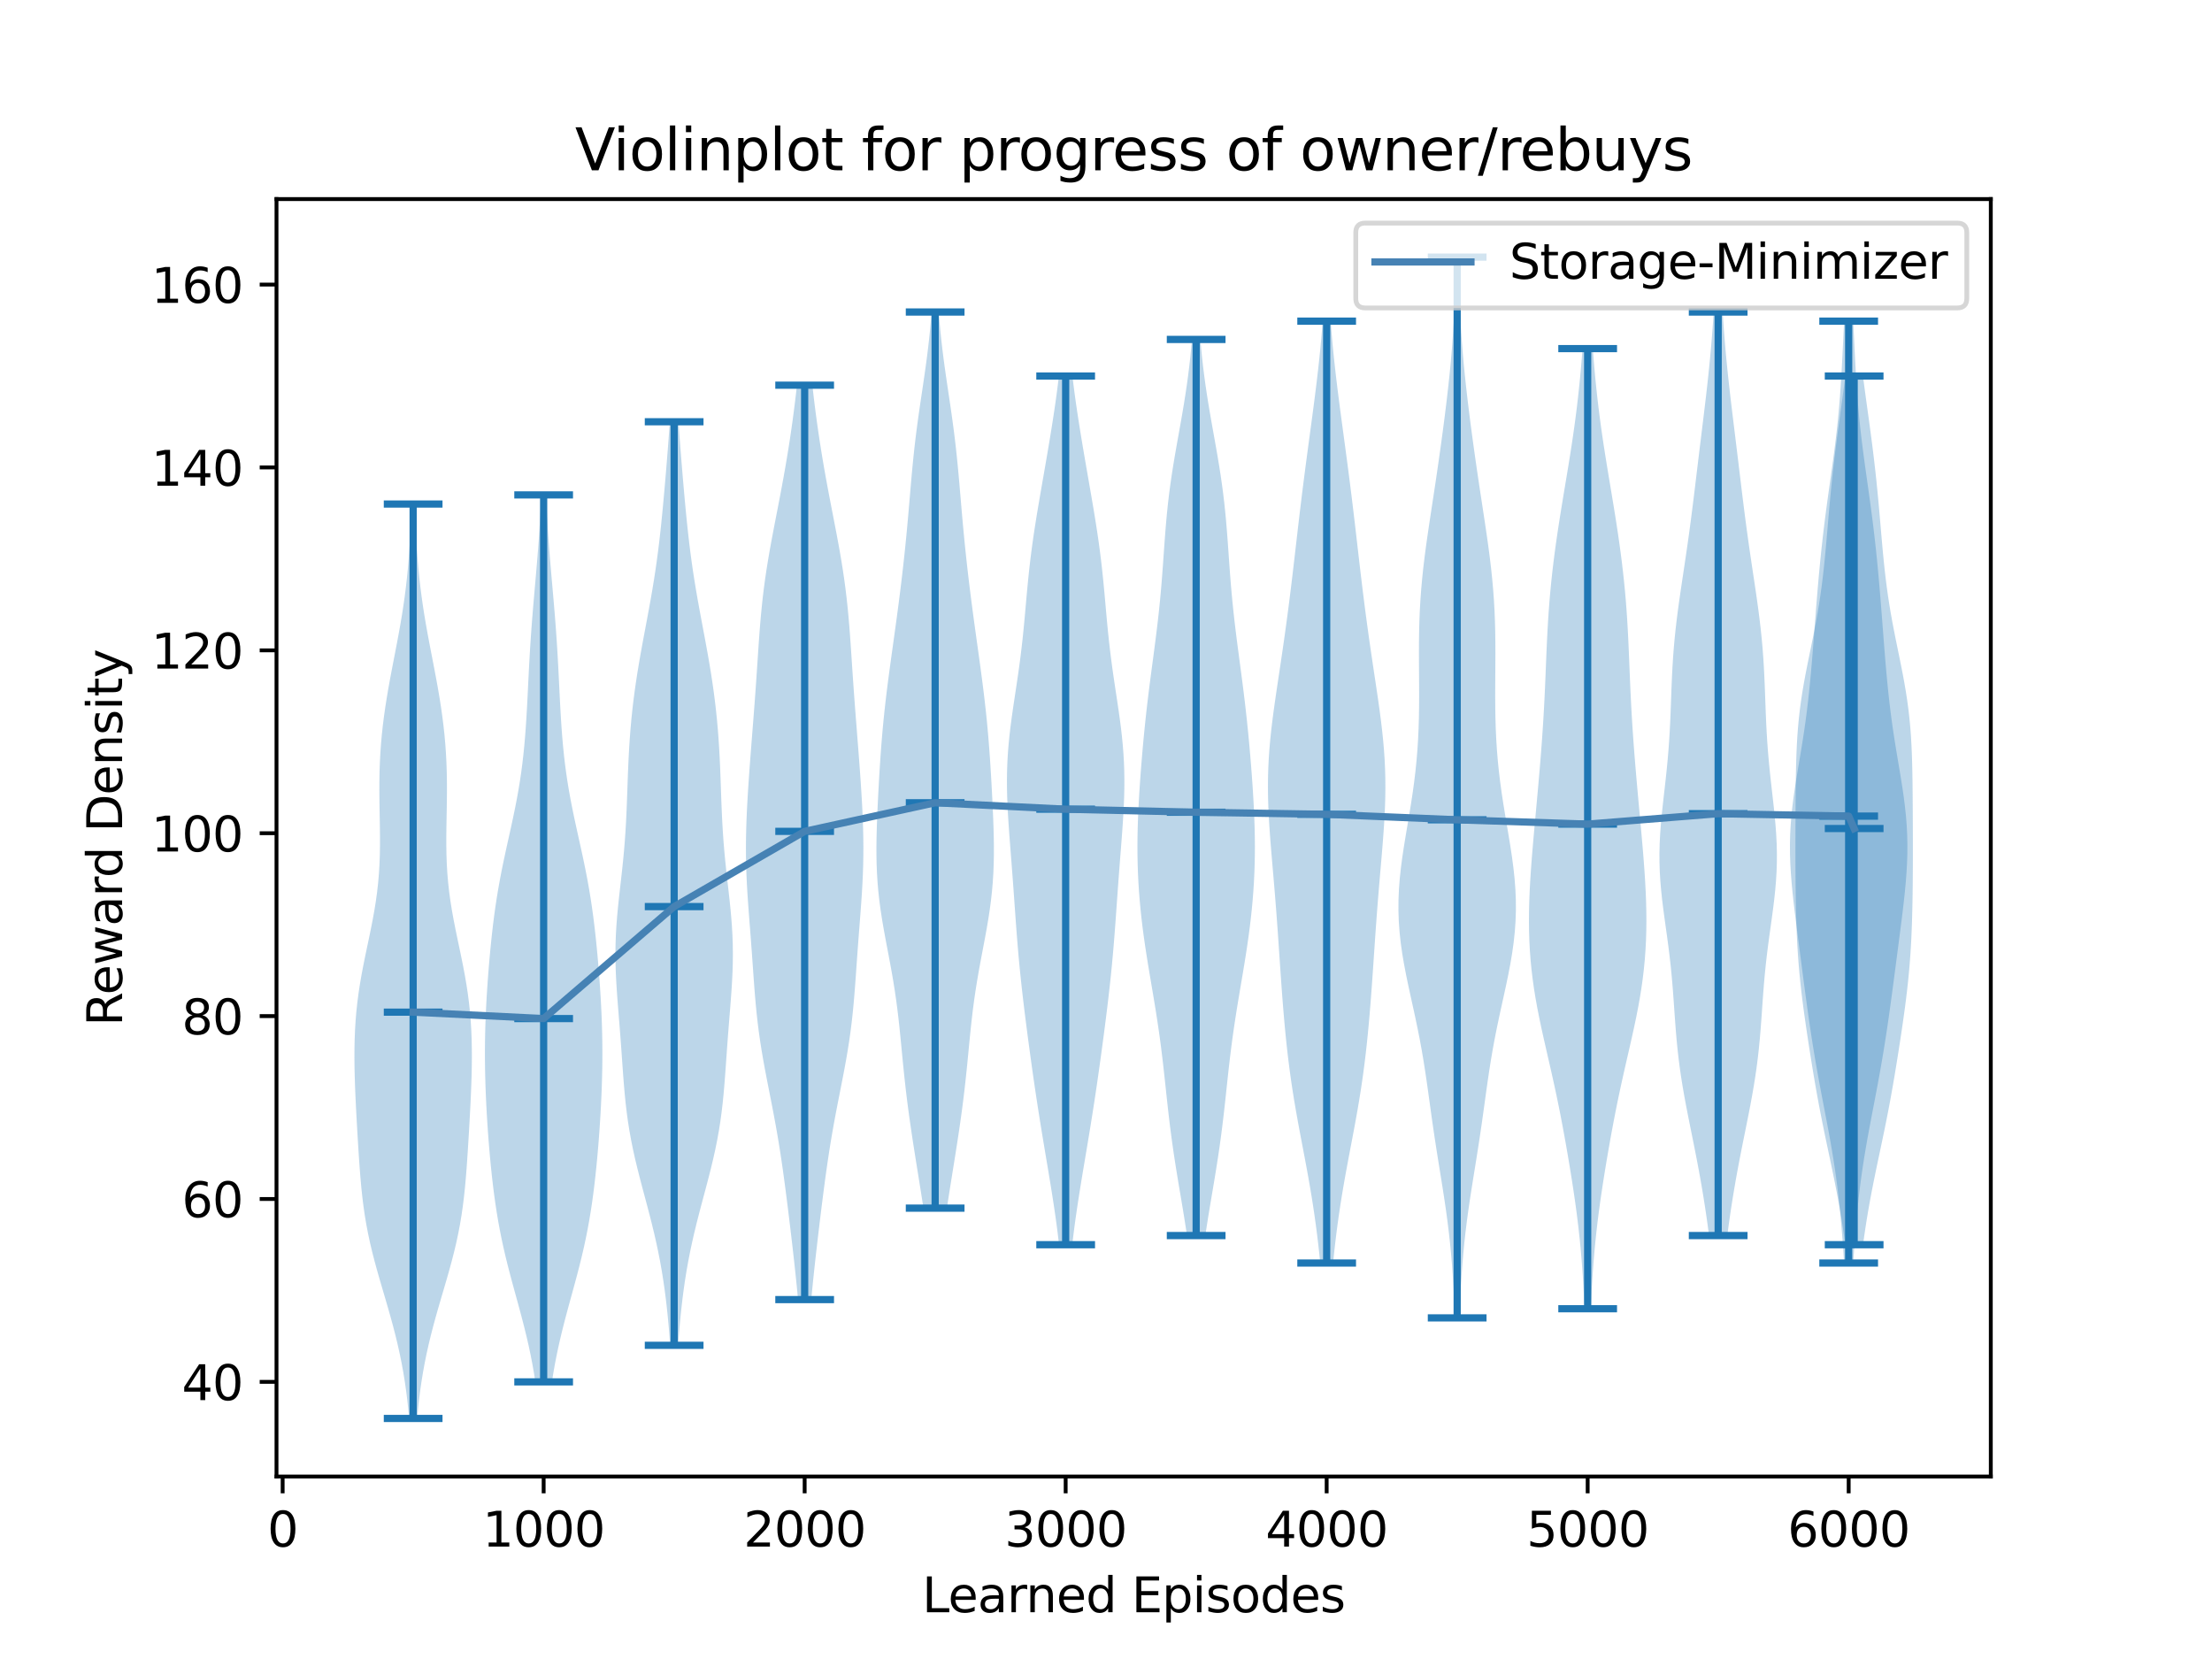 <?xml version="1.0" encoding="utf-8" standalone="no"?>
<!DOCTYPE svg PUBLIC "-//W3C//DTD SVG 1.1//EN"
  "http://www.w3.org/Graphics/SVG/1.1/DTD/svg11.dtd">
<svg xmlns:xlink="http://www.w3.org/1999/xlink" width="460.8pt" height="345.6pt" viewBox="0 0 460.8 345.6" xmlns="http://www.w3.org/2000/svg" version="1.1">
 <defs>
  <style type="text/css">*{stroke-linejoin: round; stroke-linecap: butt}</style>
 </defs>
 <g id="figure_1">
  <g id="patch_1">
   <path d="M 0 345.6 
L 460.8 345.6 
L 460.8 0 
L 0 0 
z
" style="fill: #ffffff"/>
  </g>
  <g id="axes_1">
   <g id="patch_2">
    <path d="M 57.6 307.584 
L 414.72 307.584 
L 414.72 41.472 
L 57.6 41.472 
z
" style="fill: #ffffff"/>
   </g>
   <g id="PolyCollection_1">
    <path d="M 86.904 295.488 
L 85.229 295.488 
L 85.051 293.564 
L 84.843 291.64 
L 84.602 289.716 
L 84.326 287.792 
L 84.013 285.867 
L 83.661 283.943 
L 83.271 282.019 
L 82.843 280.095 
L 82.378 278.171 
L 81.881 276.247 
L 81.356 274.323 
L 80.81 272.399 
L 80.249 270.474 
L 79.683 268.55 
L 79.12 266.626 
L 78.571 264.702 
L 78.044 262.778 
L 77.549 260.854 
L 77.092 258.93 
L 76.679 257.006 
L 76.311 255.081 
L 75.99 253.157 
L 75.712 251.233 
L 75.475 249.309 
L 75.272 247.385 
L 75.097 245.461 
L 74.944 243.537 
L 74.807 241.613 
L 74.68 239.688 
L 74.56 237.764 
L 74.445 235.84 
L 74.334 233.916 
L 74.228 231.992 
L 74.129 230.068 
L 74.038 228.144 
L 73.96 226.22 
L 73.897 224.295 
L 73.853 222.371 
L 73.833 220.447 
L 73.84 218.523 
L 73.879 216.599 
L 73.954 214.675 
L 74.07 212.751 
L 74.228 210.827 
L 74.432 208.902 
L 74.681 206.978 
L 74.973 205.054 
L 75.304 203.13 
L 75.668 201.206 
L 76.056 199.282 
L 76.459 197.358 
L 76.865 195.434 
L 77.262 193.509 
L 77.64 191.585 
L 77.988 189.661 
L 78.297 187.737 
L 78.561 185.813 
L 78.775 183.889 
L 78.939 181.965 
L 79.055 180.041 
L 79.125 178.116 
L 79.157 176.192 
L 79.158 174.268 
L 79.137 172.344 
L 79.104 170.42 
L 79.069 168.496 
L 79.039 166.572 
L 79.025 164.648 
L 79.032 162.724 
L 79.066 160.799 
L 79.132 158.875 
L 79.232 156.951 
L 79.367 155.027 
L 79.539 153.103 
L 79.746 151.179 
L 79.987 149.255 
L 80.261 147.331 
L 80.563 145.406 
L 80.89 143.482 
L 81.237 141.558 
L 81.598 139.634 
L 81.969 137.71 
L 82.342 135.786 
L 82.712 133.862 
L 83.071 131.938 
L 83.415 130.013 
L 83.738 128.089 
L 84.038 126.165 
L 84.311 124.241 
L 84.557 122.317 
L 84.774 120.393 
L 84.964 118.469 
L 85.128 116.545 
L 85.269 114.62 
L 85.388 112.696 
L 85.488 110.772 
L 85.573 108.848 
L 85.644 106.924 
L 85.704 105 
L 86.429 105 
L 86.429 105 
L 86.489 106.924 
L 86.56 108.848 
L 86.645 110.772 
L 86.745 112.696 
L 86.864 114.62 
L 87.005 116.545 
L 87.169 118.469 
L 87.359 120.393 
L 87.576 122.317 
L 87.822 124.241 
L 88.095 126.165 
L 88.394 128.089 
L 88.718 130.013 
L 89.062 131.938 
L 89.421 133.862 
L 89.791 135.786 
L 90.164 137.71 
L 90.534 139.634 
L 90.896 141.558 
L 91.243 143.482 
L 91.57 145.406 
L 91.872 147.331 
L 92.145 149.255 
L 92.387 151.179 
L 92.594 153.103 
L 92.766 155.027 
L 92.901 156.951 
L 93.001 158.875 
L 93.066 160.799 
L 93.101 162.724 
L 93.108 164.648 
L 93.093 166.572 
L 93.064 168.496 
L 93.029 170.42 
L 92.996 172.344 
L 92.975 174.268 
L 92.976 176.192 
L 93.008 178.116 
L 93.078 180.041 
L 93.193 181.965 
L 93.358 183.889 
L 93.572 185.813 
L 93.836 187.737 
L 94.145 189.661 
L 94.493 191.585 
L 94.871 193.509 
L 95.268 195.434 
L 95.674 197.358 
L 96.077 199.282 
L 96.465 201.206 
L 96.829 203.13 
L 97.16 205.054 
L 97.452 206.978 
L 97.701 208.902 
L 97.905 210.827 
L 98.063 212.751 
L 98.179 214.675 
L 98.254 216.599 
L 98.293 218.523 
L 98.3 220.447 
L 98.28 222.371 
L 98.236 224.295 
L 98.173 226.22 
L 98.094 228.144 
L 98.004 230.068 
L 97.905 231.992 
L 97.799 233.916 
L 97.688 235.84 
L 97.573 237.764 
L 97.453 239.688 
L 97.326 241.613 
L 97.189 243.537 
L 97.035 245.461 
L 96.861 247.385 
L 96.658 249.309 
L 96.42 251.233 
L 96.143 253.157 
L 95.822 255.081 
L 95.454 257.006 
L 95.041 258.93 
L 94.584 260.854 
L 94.088 262.778 
L 93.562 264.702 
L 93.013 266.626 
L 92.45 268.55 
L 91.884 270.474 
L 91.323 272.399 
L 90.776 274.323 
L 90.252 276.247 
L 89.755 278.171 
L 89.29 280.095 
L 88.862 282.019 
L 88.472 283.943 
L 88.12 285.867 
L 87.807 287.792 
L 87.531 289.716 
L 87.29 291.64 
L 87.082 293.564 
L 86.904 295.488 
z
" clip-path="url(#pa661871471)" style="fill: #1f77b4; fill-opacity: 0.3"/>
   </g>
   <g id="PolyCollection_2">
    <path d="M 114.976 287.868 
L 111.529 287.868 
L 111.231 286.002 
L 110.9 284.136 
L 110.537 282.269 
L 110.141 280.403 
L 109.714 278.536 
L 109.26 276.67 
L 108.782 274.804 
L 108.285 272.937 
L 107.777 271.071 
L 107.264 269.204 
L 106.754 267.338 
L 106.254 265.472 
L 105.771 263.605 
L 105.311 261.739 
L 104.878 259.872 
L 104.475 258.006 
L 104.103 256.14 
L 103.762 254.273 
L 103.452 252.407 
L 103.17 250.54 
L 102.913 248.674 
L 102.679 246.808 
L 102.466 244.941 
L 102.27 243.075 
L 102.091 241.208 
L 101.926 239.342 
L 101.774 237.476 
L 101.636 235.609 
L 101.51 233.743 
L 101.396 231.876 
L 101.296 230.01 
L 101.21 228.144 
L 101.138 226.277 
L 101.082 224.411 
L 101.043 222.544 
L 101.022 220.678 
L 101.019 218.812 
L 101.035 216.945 
L 101.07 215.079 
L 101.123 213.212 
L 101.195 211.346 
L 101.283 209.48 
L 101.387 207.613 
L 101.506 205.747 
L 101.637 203.88 
L 101.781 202.014 
L 101.937 200.148 
L 102.106 198.281 
L 102.288 196.415 
L 102.486 194.549 
L 102.701 192.682 
L 102.937 190.816 
L 103.195 188.949 
L 103.478 187.083 
L 103.786 185.217 
L 104.12 183.35 
L 104.478 181.484 
L 104.858 179.617 
L 105.256 177.751 
L 105.665 175.885 
L 106.079 174.018 
L 106.492 172.152 
L 106.894 170.285 
L 107.281 168.419 
L 107.646 166.553 
L 107.984 164.686 
L 108.292 162.82 
L 108.57 160.953 
L 108.816 159.087 
L 109.031 157.221 
L 109.219 155.354 
L 109.382 153.488 
L 109.523 151.621 
L 109.646 149.755 
L 109.756 147.889 
L 109.855 146.022 
L 109.949 144.156 
L 110.041 142.289 
L 110.134 140.423 
L 110.23 138.557 
L 110.334 136.69 
L 110.445 134.824 
L 110.567 132.957 
L 110.698 131.091 
L 110.839 129.225 
L 110.989 127.358 
L 111.146 125.492 
L 111.308 123.625 
L 111.472 121.759 
L 111.635 119.893 
L 111.795 118.026 
L 111.949 116.16 
L 112.096 114.293 
L 112.232 112.427 
L 112.358 110.561 
L 112.473 108.694 
L 112.577 106.828 
L 112.67 104.961 
L 112.752 103.095 
L 113.753 103.095 
L 113.753 103.095 
L 113.835 104.961 
L 113.928 106.828 
L 114.032 108.694 
L 114.146 110.561 
L 114.272 112.427 
L 114.409 114.293 
L 114.555 116.16 
L 114.71 118.026 
L 114.87 119.893 
L 115.033 121.759 
L 115.197 123.625 
L 115.359 125.492 
L 115.516 127.358 
L 115.665 129.225 
L 115.807 131.091 
L 115.938 132.957 
L 116.059 134.824 
L 116.171 136.69 
L 116.274 138.557 
L 116.371 140.423 
L 116.464 142.289 
L 116.555 144.156 
L 116.649 146.022 
L 116.749 147.889 
L 116.859 149.755 
L 116.982 151.621 
L 117.123 153.488 
L 117.286 155.354 
L 117.473 157.221 
L 117.689 159.087 
L 117.935 160.953 
L 118.212 162.82 
L 118.521 164.686 
L 118.859 166.553 
L 119.224 168.419 
L 119.61 170.285 
L 120.013 172.152 
L 120.425 174.018 
L 120.84 175.885 
L 121.249 177.751 
L 121.646 179.617 
L 122.026 181.484 
L 122.385 183.35 
L 122.719 185.217 
L 123.027 187.083 
L 123.31 188.949 
L 123.568 190.816 
L 123.803 192.682 
L 124.019 194.549 
L 124.217 196.415 
L 124.399 198.281 
L 124.568 200.148 
L 124.724 202.014 
L 124.868 203.88 
L 124.999 205.747 
L 125.117 207.613 
L 125.221 209.48 
L 125.31 211.346 
L 125.381 213.212 
L 125.435 215.079 
L 125.47 216.945 
L 125.486 218.812 
L 125.483 220.678 
L 125.462 222.544 
L 125.422 224.411 
L 125.366 226.277 
L 125.295 228.144 
L 125.208 230.01 
L 125.108 231.876 
L 124.995 233.743 
L 124.869 235.609 
L 124.731 237.476 
L 124.579 239.342 
L 124.414 241.208 
L 124.235 243.075 
L 124.039 244.941 
L 123.826 246.808 
L 123.592 248.674 
L 123.335 250.54 
L 123.053 252.407 
L 122.742 254.273 
L 122.402 256.14 
L 122.03 258.006 
L 121.627 259.872 
L 121.194 261.739 
L 120.734 263.605 
L 120.251 265.472 
L 119.751 267.338 
L 119.241 269.204 
L 118.728 271.071 
L 118.219 272.937 
L 117.723 274.804 
L 117.245 276.67 
L 116.79 278.536 
L 116.364 280.403 
L 115.968 282.269 
L 115.604 284.136 
L 115.274 286.002 
L 114.976 287.868 
z
" clip-path="url(#pa661871471)" style="fill: #1f77b4; fill-opacity: 0.3"/>
   </g>
   <g id="PolyCollection_3">
    <path d="M 141.274 280.249 
L 139.603 280.249 
L 139.462 278.306 
L 139.303 276.362 
L 139.124 274.419 
L 138.923 272.475 
L 138.698 270.532 
L 138.446 268.589 
L 138.164 266.645 
L 137.852 264.702 
L 137.506 262.759 
L 137.127 260.815 
L 136.715 258.872 
L 136.272 256.929 
L 135.801 254.985 
L 135.308 253.042 
L 134.798 251.098 
L 134.28 249.155 
L 133.762 247.212 
L 133.252 245.268 
L 132.761 243.325 
L 132.295 241.382 
L 131.864 239.438 
L 131.471 237.495 
L 131.121 235.552 
L 130.814 233.608 
L 130.549 231.665 
L 130.323 229.721 
L 130.129 227.778 
L 129.961 225.835 
L 129.811 223.891 
L 129.671 221.948 
L 129.535 220.005 
L 129.396 218.061 
L 129.252 216.118 
L 129.102 214.175 
L 128.946 212.231 
L 128.79 210.288 
L 128.637 208.344 
L 128.497 206.401 
L 128.376 204.458 
L 128.282 202.514 
L 128.223 200.571 
L 128.205 198.628 
L 128.23 196.684 
L 128.3 194.741 
L 128.413 192.798 
L 128.564 190.854 
L 128.747 188.911 
L 128.952 186.967 
L 129.17 185.024 
L 129.392 183.081 
L 129.607 181.137 
L 129.809 179.194 
L 129.992 177.251 
L 130.152 175.307 
L 130.289 173.364 
L 130.404 171.421 
L 130.499 169.477 
L 130.58 167.534 
L 130.652 165.59 
L 130.72 163.647 
L 130.79 161.704 
L 130.867 159.76 
L 130.957 157.817 
L 131.063 155.874 
L 131.189 153.93 
L 131.337 151.987 
L 131.509 150.044 
L 131.707 148.1 
L 131.931 146.157 
L 132.181 144.213 
L 132.456 142.27 
L 132.753 140.327 
L 133.072 138.383 
L 133.409 136.44 
L 133.76 134.497 
L 134.12 132.553 
L 134.485 130.61 
L 134.85 128.667 
L 135.21 126.723 
L 135.561 124.78 
L 135.897 122.836 
L 136.216 120.893 
L 136.517 118.95 
L 136.797 117.006 
L 137.057 115.063 
L 137.299 113.12 
L 137.522 111.176 
L 137.731 109.233 
L 137.928 107.29 
L 138.115 105.346 
L 138.293 103.403 
L 138.466 101.459 
L 138.633 99.516 
L 138.796 97.573 
L 138.954 95.629 
L 139.108 93.686 
L 139.255 91.743 
L 139.396 89.799 
L 139.528 87.856 
L 141.348 87.856 
L 141.348 87.856 
L 141.481 89.799 
L 141.622 91.743 
L 141.769 93.686 
L 141.922 95.629 
L 142.081 97.573 
L 142.243 99.516 
L 142.411 101.459 
L 142.583 103.403 
L 142.762 105.346 
L 142.949 107.29 
L 143.145 109.233 
L 143.354 111.176 
L 143.578 113.12 
L 143.819 115.063 
L 144.079 117.006 
L 144.36 118.95 
L 144.66 120.893 
L 144.98 122.836 
L 145.316 124.78 
L 145.666 126.723 
L 146.026 128.667 
L 146.391 130.61 
L 146.757 132.553 
L 147.117 134.497 
L 147.468 136.44 
L 147.804 138.383 
L 148.123 140.327 
L 148.421 142.27 
L 148.696 144.213 
L 148.945 146.157 
L 149.169 148.1 
L 149.367 150.044 
L 149.54 151.987 
L 149.688 153.93 
L 149.814 155.874 
L 149.92 157.817 
L 150.01 159.76 
L 150.087 161.704 
L 150.157 163.647 
L 150.225 165.59 
L 150.296 167.534 
L 150.377 169.477 
L 150.473 171.421 
L 150.587 173.364 
L 150.724 175.307 
L 150.885 177.251 
L 151.067 179.194 
L 151.269 181.137 
L 151.485 183.081 
L 151.706 185.024 
L 151.924 186.967 
L 152.13 188.911 
L 152.312 190.854 
L 152.463 192.798 
L 152.576 194.741 
L 152.647 196.684 
L 152.672 198.628 
L 152.653 200.571 
L 152.595 202.514 
L 152.501 204.458 
L 152.38 206.401 
L 152.239 208.344 
L 152.087 210.288 
L 151.93 212.231 
L 151.775 214.175 
L 151.624 216.118 
L 151.48 218.061 
L 151.342 220.005 
L 151.205 221.948 
L 151.065 223.891 
L 150.915 225.835 
L 150.747 227.778 
L 150.554 229.721 
L 150.327 231.665 
L 150.063 233.608 
L 149.756 235.552 
L 149.406 237.495 
L 149.013 239.438 
L 148.581 241.382 
L 148.116 243.325 
L 147.624 245.268 
L 147.115 247.212 
L 146.596 249.155 
L 146.078 251.098 
L 145.569 253.042 
L 145.075 254.985 
L 144.605 256.929 
L 144.162 258.872 
L 143.75 260.815 
L 143.371 262.759 
L 143.025 264.702 
L 142.712 266.645 
L 142.431 268.589 
L 142.179 270.532 
L 141.954 272.475 
L 141.753 274.419 
L 141.574 276.362 
L 141.415 278.306 
L 141.274 280.249 
z
" clip-path="url(#pa661871471)" style="fill: #1f77b4; fill-opacity: 0.3"/>
   </g>
   <g id="PolyCollection_4">
    <path d="M 168.999 270.725 
L 166.249 270.725 
L 166.066 268.8 
L 165.873 266.876 
L 165.672 264.952 
L 165.463 263.028 
L 165.248 261.104 
L 165.028 259.18 
L 164.803 257.256 
L 164.574 255.332 
L 164.341 253.407 
L 164.104 251.483 
L 163.862 249.559 
L 163.614 247.635 
L 163.358 245.711 
L 163.092 243.787 
L 162.815 241.863 
L 162.523 239.939 
L 162.215 238.014 
L 161.891 236.09 
L 161.55 234.166 
L 161.194 232.242 
L 160.826 230.318 
L 160.449 228.394 
L 160.069 226.47 
L 159.693 224.546 
L 159.326 222.621 
L 158.976 220.697 
L 158.647 218.773 
L 158.346 216.849 
L 158.073 214.925 
L 157.831 213.001 
L 157.617 211.077 
L 157.43 209.153 
L 157.263 207.228 
L 157.113 205.304 
L 156.972 203.38 
L 156.836 201.456 
L 156.7 199.532 
L 156.561 197.608 
L 156.417 195.684 
L 156.269 193.76 
L 156.12 191.835 
L 155.972 189.911 
L 155.831 187.987 
L 155.702 186.063 
L 155.591 184.139 
L 155.501 182.215 
L 155.437 180.291 
L 155.4 178.367 
L 155.391 176.443 
L 155.408 174.518 
L 155.452 172.594 
L 155.517 170.67 
L 155.602 168.746 
L 155.704 166.822 
L 155.818 164.898 
L 155.944 162.974 
L 156.077 161.05 
L 156.218 159.125 
L 156.363 157.201 
L 156.512 155.277 
L 156.663 153.353 
L 156.815 151.429 
L 156.966 149.505 
L 157.114 147.581 
L 157.259 145.657 
L 157.399 143.732 
L 157.534 141.808 
L 157.664 139.884 
L 157.792 137.96 
L 157.92 136.036 
L 158.05 134.112 
L 158.188 132.188 
L 158.337 130.264 
L 158.502 128.339 
L 158.687 126.415 
L 158.894 124.491 
L 159.127 122.567 
L 159.386 120.643 
L 159.67 118.719 
L 159.979 116.795 
L 160.308 114.871 
L 160.656 112.946 
L 161.016 111.022 
L 161.385 109.098 
L 161.758 107.174 
L 162.132 105.25 
L 162.501 103.326 
L 162.864 101.402 
L 163.217 99.478 
L 163.559 97.553 
L 163.888 95.629 
L 164.204 93.705 
L 164.506 91.781 
L 164.793 89.857 
L 165.067 87.933 
L 165.326 86.009 
L 165.571 84.085 
L 165.802 82.16 
L 166.018 80.236 
L 169.23 80.236 
L 169.23 80.236 
L 169.447 82.16 
L 169.677 84.085 
L 169.922 86.009 
L 170.182 87.933 
L 170.455 89.857 
L 170.743 91.781 
L 171.045 93.705 
L 171.36 95.629 
L 171.69 97.553 
L 172.031 99.478 
L 172.385 101.402 
L 172.747 103.326 
L 173.117 105.25 
L 173.49 107.174 
L 173.863 109.098 
L 174.233 111.022 
L 174.593 112.946 
L 174.94 114.871 
L 175.27 116.795 
L 175.578 118.719 
L 175.862 120.643 
L 176.121 122.567 
L 176.354 124.491 
L 176.562 126.415 
L 176.746 128.339 
L 176.911 130.264 
L 177.06 132.188 
L 177.198 134.112 
L 177.329 136.036 
L 177.456 137.96 
L 177.584 139.884 
L 177.715 141.808 
L 177.85 143.732 
L 177.99 145.657 
L 178.134 147.581 
L 178.283 149.505 
L 178.434 151.429 
L 178.585 153.353 
L 178.736 155.277 
L 178.885 157.201 
L 179.031 159.125 
L 179.171 161.05 
L 179.305 162.974 
L 179.43 164.898 
L 179.545 166.822 
L 179.646 168.746 
L 179.731 170.67 
L 179.797 172.594 
L 179.84 174.518 
L 179.858 176.443 
L 179.849 178.367 
L 179.812 180.291 
L 179.747 182.215 
L 179.657 184.139 
L 179.546 186.063 
L 179.417 187.987 
L 179.276 189.911 
L 179.129 191.835 
L 178.979 193.76 
L 178.831 195.684 
L 178.687 197.608 
L 178.548 199.532 
L 178.412 201.456 
L 178.276 203.38 
L 178.136 205.304 
L 177.985 207.228 
L 177.819 209.153 
L 177.631 211.077 
L 177.418 213.001 
L 177.175 214.925 
L 176.903 216.849 
L 176.601 218.773 
L 176.273 220.697 
L 175.923 222.621 
L 175.556 224.546 
L 175.179 226.47 
L 174.8 228.394 
L 174.423 230.318 
L 174.054 232.242 
L 173.698 234.166 
L 173.357 236.09 
L 173.033 238.014 
L 172.726 239.939 
L 172.434 241.863 
L 172.156 243.787 
L 171.89 245.711 
L 171.635 247.635 
L 171.387 249.559 
L 171.145 251.483 
L 170.908 253.407 
L 170.675 255.332 
L 170.446 257.256 
L 170.221 259.18 
L 170 261.104 
L 169.785 263.028 
L 169.576 264.952 
L 169.375 266.876 
L 169.182 268.8 
L 168.999 270.725 
z
" clip-path="url(#pa661871471)" style="fill: #1f77b4; fill-opacity: 0.3"/>
   </g>
   <g id="PolyCollection_5">
    <path d="M 197.254 251.676 
L 192.367 251.676 
L 192.078 249.79 
L 191.782 247.904 
L 191.481 246.019 
L 191.178 244.133 
L 190.875 242.248 
L 190.575 240.362 
L 190.279 238.476 
L 189.991 236.591 
L 189.711 234.705 
L 189.442 232.819 
L 189.185 230.934 
L 188.942 229.048 
L 188.714 227.162 
L 188.5 225.277 
L 188.299 223.391 
L 188.108 221.505 
L 187.924 219.62 
L 187.743 217.734 
L 187.558 215.849 
L 187.365 213.963 
L 187.158 212.077 
L 186.931 210.192 
L 186.682 208.306 
L 186.407 206.42 
L 186.108 204.535 
L 185.785 202.649 
L 185.443 200.763 
L 185.089 198.878 
L 184.73 196.992 
L 184.376 195.106 
L 184.035 193.221 
L 183.717 191.335 
L 183.429 189.45 
L 183.18 187.564 
L 182.972 185.678 
L 182.809 183.793 
L 182.691 181.907 
L 182.615 180.021 
L 182.579 178.136 
L 182.577 176.25 
L 182.603 174.364 
L 182.652 172.479 
L 182.718 170.593 
L 182.797 168.708 
L 182.886 166.822 
L 182.982 164.936 
L 183.085 163.051 
L 183.194 161.165 
L 183.312 159.279 
L 183.439 157.394 
L 183.577 155.508 
L 183.728 153.622 
L 183.893 151.737 
L 184.074 149.851 
L 184.27 147.965 
L 184.481 146.08 
L 184.706 144.194 
L 184.943 142.309 
L 185.19 140.423 
L 185.445 138.537 
L 185.704 136.652 
L 185.967 134.766 
L 186.23 132.88 
L 186.491 130.995 
L 186.749 129.109 
L 187.002 127.223 
L 187.249 125.338 
L 187.489 123.452 
L 187.722 121.567 
L 187.947 119.681 
L 188.163 117.795 
L 188.371 115.91 
L 188.569 114.024 
L 188.758 112.138 
L 188.938 110.253 
L 189.111 108.367 
L 189.276 106.481 
L 189.438 104.596 
L 189.598 102.71 
L 189.759 100.824 
L 189.926 98.939 
L 190.102 97.053 
L 190.29 95.168 
L 190.493 93.282 
L 190.713 91.396 
L 190.949 89.511 
L 191.2 87.625 
L 191.465 85.739 
L 191.74 83.854 
L 192.021 81.968 
L 192.302 80.082 
L 192.578 78.197 
L 192.845 76.311 
L 193.097 74.425 
L 193.333 72.54 
L 193.547 70.654 
L 193.741 68.769 
L 193.912 66.883 
L 194.061 64.997 
L 195.559 64.997 
L 195.559 64.997 
L 195.708 66.883 
L 195.88 68.769 
L 196.073 70.654 
L 196.288 72.54 
L 196.523 74.425 
L 196.776 76.311 
L 197.042 78.197 
L 197.318 80.082 
L 197.599 81.968 
L 197.88 83.854 
L 198.155 85.739 
L 198.42 87.625 
L 198.672 89.511 
L 198.908 91.396 
L 199.127 93.282 
L 199.33 95.168 
L 199.518 97.053 
L 199.694 98.939 
L 199.861 100.824 
L 200.023 102.71 
L 200.183 104.596 
L 200.344 106.481 
L 200.51 108.367 
L 200.682 110.253 
L 200.862 112.138 
L 201.051 114.024 
L 201.25 115.91 
L 201.457 117.795 
L 201.673 119.681 
L 201.898 121.567 
L 202.131 123.452 
L 202.372 125.338 
L 202.619 127.223 
L 202.872 129.109 
L 203.13 130.995 
L 203.391 132.88 
L 203.654 134.766 
L 203.916 136.652 
L 204.176 138.537 
L 204.43 140.423 
L 204.677 142.309 
L 204.914 144.194 
L 205.139 146.08 
L 205.35 147.965 
L 205.547 149.851 
L 205.727 151.737 
L 205.893 153.622 
L 206.044 155.508 
L 206.182 157.394 
L 206.309 159.279 
L 206.426 161.165 
L 206.536 163.051 
L 206.638 164.936 
L 206.734 166.822 
L 206.823 168.708 
L 206.902 170.593 
L 206.969 172.479 
L 207.018 174.364 
L 207.044 176.25 
L 207.042 178.136 
L 207.005 180.021 
L 206.93 181.907 
L 206.811 183.793 
L 206.648 185.678 
L 206.441 187.564 
L 206.191 189.45 
L 205.904 191.335 
L 205.586 193.221 
L 205.245 195.106 
L 204.89 196.992 
L 204.531 198.878 
L 204.177 200.763 
L 203.835 202.649 
L 203.513 204.535 
L 203.213 206.42 
L 202.939 208.306 
L 202.689 210.192 
L 202.463 212.077 
L 202.255 213.963 
L 202.062 215.849 
L 201.878 217.734 
L 201.696 219.62 
L 201.512 221.505 
L 201.321 223.391 
L 201.12 225.277 
L 200.906 227.162 
L 200.678 229.048 
L 200.435 230.934 
L 200.179 232.819 
L 199.91 234.705 
L 199.63 236.591 
L 199.341 238.476 
L 199.045 240.362 
L 198.745 242.248 
L 198.442 244.133 
L 198.14 246.019 
L 197.839 247.904 
L 197.543 249.79 
L 197.254 251.676 
z
" clip-path="url(#pa661871471)" style="fill: #1f77b4; fill-opacity: 0.3"/>
   </g>
   <g id="PolyCollection_6">
    <path d="M 223.369 259.295 
L 220.623 259.295 
L 220.407 257.467 
L 220.175 255.639 
L 219.926 253.811 
L 219.663 251.984 
L 219.386 250.156 
L 219.1 248.328 
L 218.804 246.5 
L 218.503 244.672 
L 218.198 242.844 
L 217.891 241.016 
L 217.584 239.188 
L 217.28 237.36 
L 216.979 235.532 
L 216.682 233.704 
L 216.391 231.876 
L 216.107 230.049 
L 215.828 228.221 
L 215.556 226.393 
L 215.29 224.565 
L 215.03 222.737 
L 214.775 220.909 
L 214.524 219.081 
L 214.278 217.253 
L 214.036 215.425 
L 213.798 213.597 
L 213.566 211.769 
L 213.34 209.941 
L 213.12 208.114 
L 212.91 206.286 
L 212.709 204.458 
L 212.518 202.63 
L 212.338 200.802 
L 212.17 198.974 
L 212.012 197.146 
L 211.863 195.318 
L 211.723 193.49 
L 211.588 191.662 
L 211.456 189.834 
L 211.326 188.006 
L 211.196 186.179 
L 211.064 184.351 
L 210.928 182.523 
L 210.789 180.695 
L 210.648 178.867 
L 210.505 177.039 
L 210.364 175.211 
L 210.227 173.383 
L 210.098 171.555 
L 209.983 169.727 
L 209.887 167.899 
L 209.815 166.071 
L 209.772 164.244 
L 209.762 162.416 
L 209.79 160.588 
L 209.856 158.76 
L 209.962 156.932 
L 210.107 155.104 
L 210.288 153.276 
L 210.5 151.448 
L 210.739 149.62 
L 210.997 147.792 
L 211.268 145.964 
L 211.545 144.136 
L 211.82 142.309 
L 212.089 140.481 
L 212.345 138.653 
L 212.586 136.825 
L 212.809 134.997 
L 213.015 133.169 
L 213.204 131.341 
L 213.38 129.513 
L 213.547 127.685 
L 213.71 125.857 
L 213.873 124.029 
L 214.042 122.201 
L 214.221 120.374 
L 214.414 118.546 
L 214.624 116.718 
L 214.852 114.89 
L 215.099 113.062 
L 215.362 111.234 
L 215.642 109.406 
L 215.934 107.578 
L 216.237 105.75 
L 216.548 103.922 
L 216.863 102.094 
L 217.181 100.266 
L 217.499 98.439 
L 217.816 96.611 
L 218.13 94.783 
L 218.441 92.955 
L 218.745 91.127 
L 219.043 89.299 
L 219.331 87.471 
L 219.61 85.643 
L 219.877 83.815 
L 220.13 81.987 
L 220.368 80.159 
L 220.588 78.331 
L 223.404 78.331 
L 223.404 78.331 
L 223.625 80.159 
L 223.862 81.987 
L 224.115 83.815 
L 224.382 85.643 
L 224.661 87.471 
L 224.95 89.299 
L 225.247 91.127 
L 225.552 92.955 
L 225.862 94.783 
L 226.176 96.611 
L 226.493 98.439 
L 226.811 100.266 
L 227.129 102.094 
L 227.445 103.922 
L 227.755 105.75 
L 228.058 107.578 
L 228.35 109.406 
L 228.63 111.234 
L 228.894 113.062 
L 229.14 114.89 
L 229.368 116.718 
L 229.578 118.546 
L 229.771 120.374 
L 229.951 122.201 
L 230.12 124.029 
L 230.283 125.857 
L 230.445 127.685 
L 230.612 129.513 
L 230.788 131.341 
L 230.978 133.169 
L 231.183 134.997 
L 231.407 136.825 
L 231.647 138.653 
L 231.904 140.481 
L 232.172 142.309 
L 232.447 144.136 
L 232.724 145.964 
L 232.995 147.792 
L 233.254 149.62 
L 233.492 151.448 
L 233.704 153.276 
L 233.885 155.104 
L 234.03 156.932 
L 234.136 158.76 
L 234.202 160.588 
L 234.23 162.416 
L 234.22 164.244 
L 234.177 166.071 
L 234.105 167.899 
L 234.009 169.727 
L 233.894 171.555 
L 233.766 173.383 
L 233.629 175.211 
L 233.487 177.039 
L 233.344 178.867 
L 233.203 180.695 
L 233.064 182.523 
L 232.929 184.351 
L 232.796 186.179 
L 232.666 188.006 
L 232.536 189.834 
L 232.405 191.662 
L 232.27 193.49 
L 232.129 195.318 
L 231.98 197.146 
L 231.822 198.974 
L 231.654 200.802 
L 231.474 202.63 
L 231.284 204.458 
L 231.082 206.286 
L 230.872 208.114 
L 230.653 209.941 
L 230.426 211.769 
L 230.194 213.597 
L 229.957 215.425 
L 229.715 217.253 
L 229.468 219.081 
L 229.218 220.909 
L 228.962 222.737 
L 228.702 224.565 
L 228.436 226.393 
L 228.164 228.221 
L 227.886 230.049 
L 227.601 231.876 
L 227.31 233.704 
L 227.014 235.532 
L 226.712 237.36 
L 226.408 239.188 
L 226.101 241.016 
L 225.794 242.844 
L 225.489 244.672 
L 225.188 246.5 
L 224.893 248.328 
L 224.606 250.156 
L 224.33 251.984 
L 224.066 253.811 
L 223.817 255.639 
L 223.585 257.467 
L 223.369 259.295 
z
" clip-path="url(#pa661871471)" style="fill: #1f77b4; fill-opacity: 0.3"/>
   </g>
   <g id="PolyCollection_7">
    <path d="M 251.092 257.39 
L 247.272 257.39 
L 246.989 255.505 
L 246.691 253.619 
L 246.382 251.733 
L 246.066 249.848 
L 245.748 247.962 
L 245.431 246.077 
L 245.121 244.191 
L 244.82 242.305 
L 244.531 240.42 
L 244.257 238.534 
L 243.999 236.648 
L 243.756 234.763 
L 243.527 232.877 
L 243.31 230.991 
L 243.102 229.106 
L 242.899 227.22 
L 242.697 225.334 
L 242.492 223.449 
L 242.279 221.563 
L 242.056 219.678 
L 241.819 217.792 
L 241.567 215.906 
L 241.298 214.021 
L 241.014 212.135 
L 240.717 210.249 
L 240.408 208.364 
L 240.092 206.478 
L 239.773 204.592 
L 239.455 202.707 
L 239.142 200.821 
L 238.84 198.936 
L 238.551 197.05 
L 238.28 195.164 
L 238.03 193.279 
L 237.803 191.393 
L 237.6 189.507 
L 237.424 187.622 
L 237.275 185.736 
L 237.154 183.85 
L 237.061 181.965 
L 236.996 180.079 
L 236.959 178.193 
L 236.948 176.308 
L 236.963 174.422 
L 237.002 172.537 
L 237.063 170.651 
L 237.142 168.765 
L 237.239 166.88 
L 237.35 164.994 
L 237.475 163.108 
L 237.61 161.223 
L 237.755 159.337 
L 237.91 157.451 
L 238.075 155.566 
L 238.249 153.68 
L 238.434 151.794 
L 238.63 149.909 
L 238.837 148.023 
L 239.055 146.138 
L 239.284 144.252 
L 239.522 142.366 
L 239.767 140.481 
L 240.017 138.595 
L 240.268 136.709 
L 240.517 134.824 
L 240.76 132.938 
L 240.995 131.052 
L 241.218 129.167 
L 241.427 127.281 
L 241.621 125.396 
L 241.798 123.51 
L 241.961 121.624 
L 242.111 119.739 
L 242.251 117.853 
L 242.384 115.967 
L 242.517 114.082 
L 242.653 112.196 
L 242.799 110.31 
L 242.959 108.425 
L 243.137 106.539 
L 243.338 104.653 
L 243.562 102.768 
L 243.812 100.882 
L 244.085 98.997 
L 244.38 97.111 
L 244.693 95.225 
L 245.019 93.34 
L 245.354 91.454 
L 245.692 89.568 
L 246.028 87.683 
L 246.355 85.797 
L 246.67 83.911 
L 246.968 82.026 
L 247.247 80.14 
L 247.505 78.254 
L 247.739 76.369 
L 247.95 74.483 
L 248.138 72.598 
L 248.303 70.712 
L 250.061 70.712 
L 250.061 70.712 
L 250.226 72.598 
L 250.414 74.483 
L 250.625 76.369 
L 250.859 78.254 
L 251.117 80.14 
L 251.396 82.026 
L 251.694 83.911 
L 252.009 85.797 
L 252.337 87.683 
L 252.672 89.568 
L 253.01 91.454 
L 253.345 93.34 
L 253.671 95.225 
L 253.984 97.111 
L 254.279 98.997 
L 254.552 100.882 
L 254.802 102.768 
L 255.026 104.653 
L 255.227 106.539 
L 255.405 108.425 
L 255.565 110.31 
L 255.711 112.196 
L 255.848 114.082 
L 255.98 115.967 
L 256.114 117.853 
L 256.253 119.739 
L 256.403 121.624 
L 256.566 123.51 
L 256.744 125.396 
L 256.937 127.281 
L 257.146 129.167 
L 257.369 131.052 
L 257.604 132.938 
L 257.847 134.824 
L 258.097 136.709 
L 258.348 138.595 
L 258.597 140.481 
L 258.842 142.366 
L 259.08 144.252 
L 259.309 146.138 
L 259.527 148.023 
L 259.735 149.909 
L 259.93 151.794 
L 260.115 153.68 
L 260.29 155.566 
L 260.454 157.451 
L 260.609 159.337 
L 260.754 161.223 
L 260.89 163.108 
L 261.014 164.994 
L 261.125 166.88 
L 261.222 168.765 
L 261.302 170.651 
L 261.362 172.537 
L 261.401 174.422 
L 261.416 176.308 
L 261.405 178.193 
L 261.368 180.079 
L 261.303 181.965 
L 261.21 183.85 
L 261.089 185.736 
L 260.94 187.622 
L 260.764 189.507 
L 260.562 191.393 
L 260.334 193.279 
L 260.084 195.164 
L 259.813 197.05 
L 259.525 198.936 
L 259.222 200.821 
L 258.91 202.707 
L 258.591 204.592 
L 258.272 206.478 
L 257.956 208.364 
L 257.647 210.249 
L 257.35 212.135 
L 257.066 214.021 
L 256.797 215.906 
L 256.545 217.792 
L 256.308 219.678 
L 256.085 221.563 
L 255.872 223.449 
L 255.667 225.334 
L 255.465 227.22 
L 255.262 229.106 
L 255.054 230.991 
L 254.837 232.877 
L 254.608 234.763 
L 254.365 236.648 
L 254.107 238.534 
L 253.833 240.42 
L 253.544 242.305 
L 253.243 244.191 
L 252.933 246.077 
L 252.616 247.962 
L 252.298 249.848 
L 251.982 251.733 
L 251.673 253.619 
L 251.375 255.505 
L 251.092 257.39 
z
" clip-path="url(#pa661871471)" style="fill: #1f77b4; fill-opacity: 0.3"/>
   </g>
   <g id="PolyCollection_8">
    <path d="M 277.704 263.105 
L 275.032 263.105 
L 274.829 261.123 
L 274.609 259.141 
L 274.37 257.159 
L 274.113 255.178 
L 273.836 253.196 
L 273.541 251.214 
L 273.227 249.232 
L 272.895 247.25 
L 272.548 245.268 
L 272.187 243.287 
L 271.817 241.305 
L 271.441 239.323 
L 271.063 237.341 
L 270.689 235.359 
L 270.323 233.377 
L 269.97 231.395 
L 269.631 229.414 
L 269.311 227.432 
L 269.011 225.45 
L 268.731 223.468 
L 268.472 221.486 
L 268.232 219.504 
L 268.011 217.523 
L 267.807 215.541 
L 267.618 213.559 
L 267.443 211.577 
L 267.278 209.595 
L 267.123 207.613 
L 266.976 205.631 
L 266.835 203.65 
L 266.698 201.668 
L 266.564 199.686 
L 266.429 197.704 
L 266.294 195.722 
L 266.155 193.74 
L 266.012 191.759 
L 265.864 189.777 
L 265.709 187.795 
L 265.548 185.813 
L 265.382 183.831 
L 265.212 181.849 
L 265.042 179.867 
L 264.873 177.886 
L 264.71 175.904 
L 264.557 173.922 
L 264.421 171.94 
L 264.305 169.958 
L 264.215 167.976 
L 264.157 165.995 
L 264.134 164.013 
L 264.15 162.031 
L 264.206 160.049 
L 264.303 158.067 
L 264.44 156.085 
L 264.614 154.103 
L 264.821 152.122 
L 265.057 150.14 
L 265.316 148.158 
L 265.592 146.176 
L 265.88 144.194 
L 266.176 142.212 
L 266.474 140.231 
L 266.771 138.249 
L 267.064 136.267 
L 267.352 134.285 
L 267.634 132.303 
L 267.908 130.321 
L 268.175 128.339 
L 268.435 126.358 
L 268.687 124.376 
L 268.933 122.394 
L 269.173 120.412 
L 269.408 118.43 
L 269.64 116.448 
L 269.869 114.466 
L 270.098 112.485 
L 270.327 110.503 
L 270.559 108.521 
L 270.794 106.539 
L 271.034 104.557 
L 271.278 102.575 
L 271.528 100.594 
L 271.782 98.612 
L 272.041 96.63 
L 272.304 94.648 
L 272.57 92.666 
L 272.837 90.684 
L 273.104 88.702 
L 273.37 86.721 
L 273.632 84.739 
L 273.889 82.757 
L 274.139 80.775 
L 274.38 78.793 
L 274.609 76.811 
L 274.825 74.83 
L 275.027 72.848 
L 275.212 70.866 
L 275.381 68.884 
L 275.532 66.902 
L 277.204 66.902 
L 277.204 66.902 
L 277.355 68.884 
L 277.524 70.866 
L 277.709 72.848 
L 277.911 74.83 
L 278.127 76.811 
L 278.356 78.793 
L 278.597 80.775 
L 278.847 82.757 
L 279.104 84.739 
L 279.366 86.721 
L 279.632 88.702 
L 279.899 90.684 
L 280.166 92.666 
L 280.432 94.648 
L 280.695 96.63 
L 280.954 98.612 
L 281.208 100.594 
L 281.458 102.575 
L 281.702 104.557 
L 281.942 106.539 
L 282.177 108.521 
L 282.409 110.503 
L 282.638 112.485 
L 282.867 114.466 
L 283.096 116.448 
L 283.328 118.43 
L 283.563 120.412 
L 283.803 122.394 
L 284.049 124.376 
L 284.301 126.358 
L 284.561 128.339 
L 284.828 130.321 
L 285.102 132.303 
L 285.384 134.285 
L 285.672 136.267 
L 285.965 138.249 
L 286.262 140.231 
L 286.56 142.212 
L 286.856 144.194 
L 287.144 146.176 
L 287.42 148.158 
L 287.679 150.14 
L 287.915 152.122 
L 288.122 154.103 
L 288.296 156.085 
L 288.433 158.067 
L 288.53 160.049 
L 288.586 162.031 
L 288.602 164.013 
L 288.579 165.995 
L 288.521 167.976 
L 288.431 169.958 
L 288.316 171.94 
L 288.179 173.922 
L 288.026 175.904 
L 287.863 177.886 
L 287.695 179.867 
L 287.524 181.849 
L 287.354 183.831 
L 287.188 185.813 
L 287.027 187.795 
L 286.872 189.777 
L 286.724 191.759 
L 286.581 193.74 
L 286.442 195.722 
L 286.307 197.704 
L 286.172 199.686 
L 286.038 201.668 
L 285.901 203.65 
L 285.76 205.631 
L 285.613 207.613 
L 285.458 209.595 
L 285.294 211.577 
L 285.118 213.559 
L 284.929 215.541 
L 284.725 217.523 
L 284.504 219.504 
L 284.264 221.486 
L 284.005 223.468 
L 283.725 225.45 
L 283.425 227.432 
L 283.105 229.414 
L 282.767 231.395 
L 282.413 233.377 
L 282.047 235.359 
L 281.673 237.341 
L 281.295 239.323 
L 280.919 241.305 
L 280.549 243.287 
L 280.188 245.268 
L 279.841 247.25 
L 279.509 249.232 
L 279.195 251.214 
L 278.9 253.196 
L 278.623 255.178 
L 278.366 257.159 
L 278.127 259.141 
L 277.907 261.123 
L 277.704 263.105 
z
" clip-path="url(#pa661871471)" style="fill: #1f77b4; fill-opacity: 0.3"/>
   </g>
   <g id="PolyCollection_9">
    <path d="M 304.036 274.534 
L 303.072 274.534 
L 302.986 272.302 
L 302.886 270.07 
L 302.768 267.838 
L 302.629 265.606 
L 302.467 263.374 
L 302.278 261.142 
L 302.061 258.91 
L 301.815 256.678 
L 301.54 254.446 
L 301.238 252.214 
L 300.912 249.982 
L 300.569 247.751 
L 300.214 245.519 
L 299.854 243.287 
L 299.495 241.055 
L 299.144 238.823 
L 298.803 236.591 
L 298.475 234.359 
L 298.159 232.127 
L 297.849 229.895 
L 297.541 227.663 
L 297.227 225.431 
L 296.897 223.199 
L 296.546 220.967 
L 296.166 218.735 
L 295.755 216.503 
L 295.314 214.271 
L 294.847 212.039 
L 294.362 209.807 
L 293.87 207.575 
L 293.384 205.343 
L 292.919 203.111 
L 292.491 200.879 
L 292.112 198.647 
L 291.797 196.415 
L 291.556 194.183 
L 291.395 191.951 
L 291.32 189.719 
L 291.331 187.487 
L 291.425 185.255 
L 291.596 183.023 
L 291.834 180.791 
L 292.128 178.559 
L 292.465 176.327 
L 292.829 174.095 
L 293.206 171.863 
L 293.582 169.631 
L 293.945 167.399 
L 294.284 165.167 
L 294.591 162.935 
L 294.86 160.703 
L 295.087 158.471 
L 295.271 156.239 
L 295.413 154.007 
L 295.515 151.775 
L 295.582 149.543 
L 295.618 147.311 
L 295.631 145.079 
L 295.626 142.847 
L 295.613 140.615 
L 295.598 138.383 
L 295.59 136.151 
L 295.596 133.919 
L 295.625 131.687 
L 295.682 129.455 
L 295.772 127.223 
L 295.898 124.991 
L 296.062 122.759 
L 296.263 120.527 
L 296.499 118.296 
L 296.766 116.064 
L 297.059 113.832 
L 297.373 111.6 
L 297.701 109.368 
L 298.038 107.136 
L 298.378 104.904 
L 298.718 102.672 
L 299.054 100.44 
L 299.384 98.208 
L 299.707 95.976 
L 300.023 93.744 
L 300.331 91.512 
L 300.63 89.28 
L 300.92 87.048 
L 301.2 84.816 
L 301.467 82.584 
L 301.721 80.352 
L 301.959 78.12 
L 302.178 75.888 
L 302.377 73.656 
L 302.554 71.424 
L 302.709 69.192 
L 302.843 66.96 
L 302.955 64.728 
L 303.049 62.496 
L 303.126 60.264 
L 303.189 58.032 
L 303.241 55.8 
L 303.283 53.568 
L 303.824 53.568 
L 303.824 53.568 
L 303.867 55.8 
L 303.919 58.032 
L 303.982 60.264 
L 304.059 62.496 
L 304.153 64.728 
L 304.265 66.96 
L 304.399 69.192 
L 304.554 71.424 
L 304.731 73.656 
L 304.93 75.888 
L 305.149 78.12 
L 305.387 80.352 
L 305.64 82.584 
L 305.908 84.816 
L 306.188 87.048 
L 306.478 89.28 
L 306.777 91.512 
L 307.085 93.744 
L 307.401 95.976 
L 307.724 98.208 
L 308.054 100.44 
L 308.39 102.672 
L 308.73 104.904 
L 309.07 107.136 
L 309.407 109.368 
L 309.735 111.6 
L 310.049 113.832 
L 310.342 116.064 
L 310.609 118.296 
L 310.845 120.527 
L 311.046 122.759 
L 311.21 124.991 
L 311.336 127.223 
L 311.426 129.455 
L 311.483 131.687 
L 311.511 133.919 
L 311.518 136.151 
L 311.51 138.383 
L 311.495 140.615 
L 311.482 142.847 
L 311.477 145.079 
L 311.49 147.311 
L 311.526 149.543 
L 311.593 151.775 
L 311.695 154.007 
L 311.837 156.239 
L 312.021 158.471 
L 312.248 160.703 
L 312.517 162.935 
L 312.824 165.167 
L 313.163 167.399 
L 313.526 169.631 
L 313.902 171.863 
L 314.279 174.095 
L 314.643 176.327 
L 314.98 178.559 
L 315.274 180.791 
L 315.512 183.023 
L 315.683 185.255 
L 315.777 187.487 
L 315.788 189.719 
L 315.713 191.951 
L 315.552 194.183 
L 315.311 196.415 
L 314.996 198.647 
L 314.617 200.879 
L 314.189 203.111 
L 313.724 205.343 
L 313.238 207.575 
L 312.746 209.807 
L 312.261 212.039 
L 311.794 214.271 
L 311.353 216.503 
L 310.942 218.735 
L 310.562 220.967 
L 310.211 223.199 
L 309.881 225.431 
L 309.567 227.663 
L 309.259 229.895 
L 308.949 232.127 
L 308.633 234.359 
L 308.305 236.591 
L 307.964 238.823 
L 307.613 241.055 
L 307.254 243.287 
L 306.894 245.519 
L 306.539 247.751 
L 306.195 249.982 
L 305.87 252.214 
L 305.568 254.446 
L 305.293 256.678 
L 305.047 258.91 
L 304.83 261.142 
L 304.641 263.374 
L 304.479 265.606 
L 304.34 267.838 
L 304.222 270.07 
L 304.122 272.302 
L 304.036 274.534 
z
" clip-path="url(#pa661871471)" style="fill: #1f77b4; fill-opacity: 0.3"/>
   </g>
   <g id="PolyCollection_10">
    <path d="M 331.386 272.629 
L 330.094 272.629 
L 329.999 270.609 
L 329.892 268.589 
L 329.772 266.568 
L 329.636 264.548 
L 329.483 262.528 
L 329.311 260.507 
L 329.118 258.487 
L 328.903 256.467 
L 328.667 254.446 
L 328.41 252.426 
L 328.135 250.406 
L 327.842 248.385 
L 327.535 246.365 
L 327.214 244.345 
L 326.882 242.324 
L 326.54 240.304 
L 326.187 238.284 
L 325.824 236.263 
L 325.449 234.243 
L 325.061 232.223 
L 324.658 230.203 
L 324.241 228.182 
L 323.808 226.162 
L 323.362 224.142 
L 322.905 222.121 
L 322.442 220.101 
L 321.979 218.081 
L 321.521 216.06 
L 321.075 214.04 
L 320.65 212.02 
L 320.252 209.999 
L 319.887 207.979 
L 319.56 205.959 
L 319.275 203.938 
L 319.035 201.918 
L 318.84 199.898 
L 318.691 197.877 
L 318.588 195.857 
L 318.527 193.837 
L 318.506 191.816 
L 318.523 189.796 
L 318.573 187.776 
L 318.653 185.755 
L 318.759 183.735 
L 318.887 181.715 
L 319.032 179.694 
L 319.192 177.674 
L 319.363 175.654 
L 319.54 173.633 
L 319.723 171.613 
L 319.908 169.593 
L 320.093 167.572 
L 320.277 165.552 
L 320.458 163.532 
L 320.635 161.511 
L 320.806 159.491 
L 320.971 157.471 
L 321.127 155.45 
L 321.274 153.43 
L 321.411 151.41 
L 321.537 149.389 
L 321.651 147.369 
L 321.755 145.349 
L 321.85 143.328 
L 321.937 141.308 
L 322.02 139.288 
L 322.102 137.267 
L 322.187 135.247 
L 322.28 133.227 
L 322.383 131.206 
L 322.501 129.186 
L 322.637 127.166 
L 322.792 125.145 
L 322.968 123.125 
L 323.166 121.105 
L 323.385 119.084 
L 323.625 117.064 
L 323.884 115.044 
L 324.161 113.023 
L 324.454 111.003 
L 324.761 108.983 
L 325.08 106.962 
L 325.408 104.942 
L 325.742 102.922 
L 326.079 100.901 
L 326.415 98.881 
L 326.748 96.861 
L 327.074 94.84 
L 327.389 92.82 
L 327.691 90.8 
L 327.978 88.779 
L 328.249 86.759 
L 328.502 84.739 
L 328.738 82.718 
L 328.956 80.698 
L 329.159 78.678 
L 329.345 76.657 
L 329.517 74.637 
L 329.675 72.617 
L 331.805 72.617 
L 331.805 72.617 
L 331.963 74.637 
L 332.134 76.657 
L 332.321 78.678 
L 332.523 80.698 
L 332.742 82.718 
L 332.978 84.739 
L 333.231 86.759 
L 333.502 88.779 
L 333.789 90.8 
L 334.091 92.82 
L 334.406 94.84 
L 334.732 96.861 
L 335.064 98.881 
L 335.401 100.901 
L 335.738 102.922 
L 336.072 104.942 
L 336.4 106.962 
L 336.719 108.983 
L 337.026 111.003 
L 337.319 113.023 
L 337.596 115.044 
L 337.855 117.064 
L 338.095 119.084 
L 338.314 121.105 
L 338.512 123.125 
L 338.688 125.145 
L 338.843 127.166 
L 338.979 129.186 
L 339.097 131.206 
L 339.2 133.227 
L 339.292 135.247 
L 339.377 137.267 
L 339.46 139.288 
L 339.543 141.308 
L 339.63 143.328 
L 339.725 145.349 
L 339.829 147.369 
L 339.943 149.389 
L 340.069 151.41 
L 340.206 153.43 
L 340.353 155.45 
L 340.509 157.471 
L 340.673 159.491 
L 340.845 161.511 
L 341.021 163.532 
L 341.202 165.552 
L 341.386 167.572 
L 341.572 169.593 
L 341.757 171.613 
L 341.939 173.633 
L 342.117 175.654 
L 342.288 177.674 
L 342.447 179.694 
L 342.593 181.715 
L 342.721 183.735 
L 342.827 185.755 
L 342.907 187.776 
L 342.957 189.796 
L 342.974 191.816 
L 342.953 193.837 
L 342.892 195.857 
L 342.788 197.877 
L 342.64 199.898 
L 342.445 201.918 
L 342.205 203.938 
L 341.92 205.959 
L 341.593 207.979 
L 341.228 209.999 
L 340.83 212.02 
L 340.404 214.04 
L 339.959 216.06 
L 339.501 218.081 
L 339.037 220.101 
L 338.574 222.121 
L 338.118 224.142 
L 337.672 226.162 
L 337.239 228.182 
L 336.821 230.203 
L 336.419 232.223 
L 336.031 234.243 
L 335.656 236.263 
L 335.293 238.284 
L 334.94 240.304 
L 334.598 242.324 
L 334.266 244.345 
L 333.945 246.365 
L 333.638 248.385 
L 333.345 250.406 
L 333.069 252.426 
L 332.813 254.446 
L 332.577 256.467 
L 332.362 258.487 
L 332.169 260.507 
L 331.997 262.528 
L 331.843 264.548 
L 331.708 266.568 
L 331.588 268.589 
L 331.481 270.609 
L 331.386 272.629 
z
" clip-path="url(#pa661871471)" style="fill: #1f77b4; fill-opacity: 0.3"/>
   </g>
   <g id="PolyCollection_11">
    <path d="M 359.829 257.39 
L 356.023 257.39 
L 355.767 255.447 
L 355.496 253.504 
L 355.207 251.56 
L 354.903 249.617 
L 354.582 247.674 
L 354.244 245.73 
L 353.892 243.787 
L 353.526 241.843 
L 353.148 239.9 
L 352.761 237.957 
L 352.369 236.013 
L 351.977 234.07 
L 351.59 232.127 
L 351.214 230.183 
L 350.855 228.24 
L 350.517 226.297 
L 350.206 224.353 
L 349.925 222.41 
L 349.676 220.466 
L 349.457 218.523 
L 349.266 216.58 
L 349.1 214.636 
L 348.952 212.693 
L 348.814 210.75 
L 348.679 208.806 
L 348.538 206.863 
L 348.384 204.92 
L 348.211 202.976 
L 348.015 201.033 
L 347.795 199.089 
L 347.554 197.146 
L 347.294 195.203 
L 347.025 193.259 
L 346.754 191.316 
L 346.494 189.373 
L 346.254 187.429 
L 346.047 185.486 
L 345.88 183.543 
L 345.763 181.599 
L 345.7 179.656 
L 345.692 177.712 
L 345.739 175.769 
L 345.836 173.826 
L 345.977 171.882 
L 346.154 169.939 
L 346.355 167.996 
L 346.572 166.052 
L 346.793 164.109 
L 347.011 162.166 
L 347.216 160.222 
L 347.403 158.279 
L 347.568 156.335 
L 347.709 154.392 
L 347.828 152.449 
L 347.927 150.505 
L 348.01 148.562 
L 348.083 146.619 
L 348.153 144.675 
L 348.227 142.732 
L 348.312 140.789 
L 348.413 138.845 
L 348.536 136.902 
L 348.684 134.958 
L 348.858 133.015 
L 349.059 131.072 
L 349.285 129.128 
L 349.533 127.185 
L 349.799 125.242 
L 350.079 123.298 
L 350.367 121.355 
L 350.658 119.411 
L 350.95 117.468 
L 351.237 115.525 
L 351.519 113.581 
L 351.792 111.638 
L 352.057 109.695 
L 352.313 107.751 
L 352.562 105.808 
L 352.805 103.865 
L 353.043 101.921 
L 353.279 99.978 
L 353.513 98.034 
L 353.748 96.091 
L 353.984 94.148 
L 354.221 92.204 
L 354.459 90.261 
L 354.697 88.318 
L 354.934 86.374 
L 355.168 84.431 
L 355.397 82.488 
L 355.62 80.544 
L 355.833 78.601 
L 356.036 76.657 
L 356.227 74.714 
L 356.406 72.771 
L 356.572 70.827 
L 356.725 68.884 
L 356.866 66.941 
L 356.994 64.997 
L 358.858 64.997 
L 358.858 64.997 
L 358.986 66.941 
L 359.126 68.884 
L 359.279 70.827 
L 359.445 72.771 
L 359.624 74.714 
L 359.816 76.657 
L 360.019 78.601 
L 360.232 80.544 
L 360.454 82.488 
L 360.683 84.431 
L 360.917 86.374 
L 361.154 88.318 
L 361.393 90.261 
L 361.631 92.204 
L 361.868 94.148 
L 362.104 96.091 
L 362.338 98.034 
L 362.573 99.978 
L 362.808 101.921 
L 363.047 103.865 
L 363.289 105.808 
L 363.538 107.751 
L 363.795 109.695 
L 364.06 111.638 
L 364.333 113.581 
L 364.614 115.525 
L 364.902 117.468 
L 365.193 119.411 
L 365.485 121.355 
L 365.773 123.298 
L 366.052 125.242 
L 366.318 127.185 
L 366.566 129.128 
L 366.792 131.072 
L 366.994 133.015 
L 367.168 134.958 
L 367.316 136.902 
L 367.439 138.845 
L 367.54 140.789 
L 367.625 142.732 
L 367.699 144.675 
L 367.769 146.619 
L 367.842 148.562 
L 367.925 150.505 
L 368.024 152.449 
L 368.142 154.392 
L 368.284 156.335 
L 368.449 158.279 
L 368.636 160.222 
L 368.841 162.166 
L 369.058 164.109 
L 369.28 166.052 
L 369.497 167.996 
L 369.698 169.939 
L 369.874 171.882 
L 370.015 173.826 
L 370.113 175.769 
L 370.16 177.712 
L 370.152 179.656 
L 370.088 181.599 
L 369.971 183.543 
L 369.805 185.486 
L 369.597 187.429 
L 369.358 189.373 
L 369.097 191.316 
L 368.827 193.259 
L 368.557 195.203 
L 368.298 197.146 
L 368.056 199.089 
L 367.837 201.033 
L 367.641 202.976 
L 367.468 204.92 
L 367.314 206.863 
L 367.173 208.806 
L 367.038 210.75 
L 366.9 212.693 
L 366.752 214.636 
L 366.585 216.58 
L 366.395 218.523 
L 366.176 220.466 
L 365.926 222.41 
L 365.645 224.353 
L 365.334 226.297 
L 364.997 228.24 
L 364.638 230.183 
L 364.262 232.127 
L 363.875 234.07 
L 363.483 236.013 
L 363.091 237.957 
L 362.704 239.9 
L 362.326 241.843 
L 361.96 243.787 
L 361.607 245.73 
L 361.27 247.674 
L 360.949 249.617 
L 360.644 251.56 
L 360.356 253.504 
L 360.084 255.447 
L 359.829 257.39 
z
" clip-path="url(#pa661871471)" style="fill: #1f77b4; fill-opacity: 0.3"/>
   </g>
   <g id="PolyCollection_12">
    <path d="M 386.063 263.105 
L 384.161 263.105 
L 384.033 261.123 
L 383.894 259.141 
L 383.744 257.159 
L 383.581 255.178 
L 383.402 253.196 
L 383.206 251.214 
L 382.99 249.232 
L 382.752 247.25 
L 382.492 245.268 
L 382.208 243.287 
L 381.902 241.305 
L 381.574 239.323 
L 381.227 237.341 
L 380.865 235.359 
L 380.492 233.377 
L 380.112 231.395 
L 379.731 229.414 
L 379.353 227.432 
L 378.982 225.45 
L 378.62 223.468 
L 378.27 221.486 
L 377.934 219.504 
L 377.611 217.523 
L 377.302 215.541 
L 377.004 213.559 
L 376.717 211.577 
L 376.439 209.595 
L 376.169 207.613 
L 375.903 205.631 
L 375.641 203.65 
L 375.382 201.668 
L 375.122 199.686 
L 374.864 197.704 
L 374.605 195.722 
L 374.349 193.74 
L 374.096 191.759 
L 373.852 189.777 
L 373.62 187.795 
L 373.407 185.813 
L 373.22 183.831 
L 373.067 181.849 
L 372.955 179.867 
L 372.89 177.886 
L 372.878 175.904 
L 372.922 173.922 
L 373.024 171.94 
L 373.181 169.958 
L 373.389 167.976 
L 373.642 165.995 
L 373.93 164.013 
L 374.244 162.031 
L 374.573 160.049 
L 374.907 158.067 
L 375.237 156.085 
L 375.557 154.103 
L 375.859 152.122 
L 376.141 150.14 
L 376.401 148.158 
L 376.639 146.176 
L 376.857 144.194 
L 377.058 142.212 
L 377.243 140.231 
L 377.417 138.249 
L 377.582 136.267 
L 377.74 134.285 
L 377.895 132.303 
L 378.048 130.321 
L 378.201 128.339 
L 378.356 126.358 
L 378.515 124.376 
L 378.68 122.394 
L 378.853 120.412 
L 379.036 118.43 
L 379.229 116.448 
L 379.434 114.466 
L 379.651 112.485 
L 379.882 110.503 
L 380.126 108.521 
L 380.382 106.539 
L 380.649 104.557 
L 380.923 102.575 
L 381.201 100.594 
L 381.481 98.612 
L 381.757 96.63 
L 382.025 94.648 
L 382.281 92.666 
L 382.521 90.684 
L 382.743 88.702 
L 382.944 86.721 
L 383.125 84.739 
L 383.286 82.757 
L 383.428 80.775 
L 383.555 78.793 
L 383.669 76.811 
L 383.775 74.83 
L 383.875 72.848 
L 383.971 70.866 
L 384.067 68.884 
L 384.163 66.902 
L 386.061 66.902 
L 386.061 66.902 
L 386.156 68.884 
L 386.252 70.866 
L 386.349 72.848 
L 386.449 74.83 
L 386.554 76.811 
L 386.669 78.793 
L 386.796 80.775 
L 386.938 82.757 
L 387.099 84.739 
L 387.279 86.721 
L 387.481 88.702 
L 387.702 90.684 
L 387.943 92.666 
L 388.199 94.648 
L 388.467 96.63 
L 388.743 98.612 
L 389.022 100.594 
L 389.301 102.575 
L 389.575 104.557 
L 389.841 106.539 
L 390.097 108.521 
L 390.341 110.503 
L 390.572 112.485 
L 390.79 114.466 
L 390.995 116.448 
L 391.188 118.43 
L 391.37 120.412 
L 391.543 122.394 
L 391.708 124.376 
L 391.868 126.358 
L 392.023 128.339 
L 392.176 130.321 
L 392.329 132.303 
L 392.483 134.285 
L 392.642 136.267 
L 392.806 138.249 
L 392.98 140.231 
L 393.166 142.212 
L 393.366 144.194 
L 393.585 146.176 
L 393.823 148.158 
L 394.083 150.14 
L 394.365 152.122 
L 394.667 154.103 
L 394.986 156.085 
L 395.316 158.067 
L 395.651 160.049 
L 395.98 162.031 
L 396.294 164.013 
L 396.582 165.995 
L 396.834 167.976 
L 397.043 169.958 
L 397.2 171.94 
L 397.301 173.922 
L 397.345 175.904 
L 397.334 177.886 
L 397.269 179.867 
L 397.156 181.849 
L 397.003 183.831 
L 396.816 185.813 
L 396.604 187.795 
L 396.372 189.777 
L 396.127 191.759 
L 395.875 193.74 
L 395.618 195.722 
L 395.36 197.704 
L 395.101 199.686 
L 394.842 201.668 
L 394.582 203.65 
L 394.32 205.631 
L 394.055 207.613 
L 393.784 209.595 
L 393.506 211.577 
L 393.219 213.559 
L 392.922 215.541 
L 392.612 217.523 
L 392.29 219.504 
L 391.953 221.486 
L 391.604 223.468 
L 391.242 225.45 
L 390.87 227.432 
L 390.492 229.414 
L 390.111 231.395 
L 389.732 233.377 
L 389.359 235.359 
L 388.997 237.341 
L 388.65 239.323 
L 388.322 241.305 
L 388.015 243.287 
L 387.732 245.268 
L 387.471 247.25 
L 387.234 249.232 
L 387.018 251.214 
L 386.822 253.196 
L 386.643 255.178 
L 386.48 257.159 
L 386.329 259.141 
L 386.191 261.123 
L 386.063 263.105 
z
" clip-path="url(#pa661871471)" style="fill: #1f77b4; fill-opacity: 0.3"/>
   </g>
   <g id="PolyCollection_13">
    <path d="M 388.107 259.295 
L 384.4 259.295 
L 384.151 257.467 
L 383.883 255.639 
L 383.595 253.811 
L 383.287 251.984 
L 382.961 250.156 
L 382.618 248.328 
L 382.26 246.5 
L 381.89 244.672 
L 381.51 242.844 
L 381.125 241.016 
L 380.738 239.188 
L 380.353 237.36 
L 379.974 235.532 
L 379.602 233.704 
L 379.242 231.876 
L 378.893 230.049 
L 378.556 228.221 
L 378.231 226.393 
L 377.916 224.565 
L 377.611 222.737 
L 377.314 220.909 
L 377.024 219.081 
L 376.739 217.253 
L 376.462 215.425 
L 376.192 213.597 
L 375.93 211.769 
L 375.681 209.941 
L 375.444 208.114 
L 375.225 206.286 
L 375.024 204.458 
L 374.843 202.63 
L 374.684 200.802 
L 374.547 198.974 
L 374.431 197.146 
L 374.334 195.318 
L 374.256 193.49 
L 374.193 191.662 
L 374.143 189.834 
L 374.104 188.006 
L 374.075 186.179 
L 374.053 184.351 
L 374.037 182.523 
L 374.027 180.695 
L 374.022 178.867 
L 374.02 177.039 
L 374.022 175.211 
L 374.026 173.383 
L 374.033 171.555 
L 374.041 169.727 
L 374.051 167.899 
L 374.064 166.071 
L 374.08 164.244 
L 374.103 162.416 
L 374.133 160.588 
L 374.177 158.76 
L 374.237 156.932 
L 374.319 155.104 
L 374.427 153.276 
L 374.566 151.448 
L 374.739 149.62 
L 374.947 147.792 
L 375.192 145.964 
L 375.472 144.136 
L 375.783 142.309 
L 376.12 140.481 
L 376.478 138.653 
L 376.848 136.825 
L 377.223 134.997 
L 377.596 133.169 
L 377.959 131.341 
L 378.307 129.513 
L 378.635 127.685 
L 378.939 125.857 
L 379.219 124.029 
L 379.473 122.201 
L 379.704 120.374 
L 379.913 118.546 
L 380.104 116.718 
L 380.28 114.89 
L 380.446 113.062 
L 380.606 111.234 
L 380.763 109.406 
L 380.92 107.578 
L 381.081 105.75 
L 381.249 103.922 
L 381.424 102.094 
L 381.609 100.266 
L 381.804 98.439 
L 382.011 96.611 
L 382.228 94.783 
L 382.455 92.955 
L 382.691 91.127 
L 382.934 89.299 
L 383.183 87.471 
L 383.435 85.643 
L 383.687 83.815 
L 383.937 81.987 
L 384.182 80.159 
L 384.418 78.331 
L 388.089 78.331 
L 388.089 78.331 
L 388.326 80.159 
L 388.57 81.987 
L 388.82 83.815 
L 389.073 85.643 
L 389.324 87.471 
L 389.573 89.299 
L 389.817 91.127 
L 390.053 92.955 
L 390.28 94.783 
L 390.496 96.611 
L 390.703 98.439 
L 390.898 100.266 
L 391.083 102.094 
L 391.259 103.922 
L 391.426 105.75 
L 391.587 107.578 
L 391.745 109.406 
L 391.901 111.234 
L 392.061 113.062 
L 392.227 114.89 
L 392.403 116.718 
L 392.594 118.546 
L 392.804 120.374 
L 393.034 122.201 
L 393.289 124.029 
L 393.568 125.857 
L 393.872 127.685 
L 394.2 129.513 
L 394.548 131.341 
L 394.911 133.169 
L 395.284 134.997 
L 395.659 136.825 
L 396.029 138.653 
L 396.387 140.481 
L 396.724 142.309 
L 397.035 144.136 
L 397.315 145.964 
L 397.56 147.792 
L 397.768 149.62 
L 397.941 151.448 
L 398.08 153.276 
L 398.188 155.104 
L 398.27 156.932 
L 398.33 158.76 
L 398.374 160.588 
L 398.405 162.416 
L 398.427 164.244 
L 398.443 166.071 
L 398.456 167.899 
L 398.466 169.727 
L 398.475 171.555 
L 398.481 173.383 
L 398.486 175.211 
L 398.487 177.039 
L 398.486 178.867 
L 398.48 180.695 
L 398.47 182.523 
L 398.454 184.351 
L 398.432 186.179 
L 398.403 188.006 
L 398.364 189.834 
L 398.314 191.662 
L 398.251 193.49 
L 398.173 195.318 
L 398.076 197.146 
L 397.96 198.974 
L 397.823 200.802 
L 397.664 202.63 
L 397.483 204.458 
L 397.282 206.286 
L 397.063 208.114 
L 396.827 209.941 
L 396.577 211.769 
L 396.316 213.597 
L 396.045 215.425 
L 395.768 217.253 
L 395.484 219.081 
L 395.193 220.909 
L 394.896 222.737 
L 394.591 224.565 
L 394.277 226.393 
L 393.951 228.221 
L 393.615 230.049 
L 393.266 231.876 
L 392.905 233.704 
L 392.534 235.532 
L 392.154 237.36 
L 391.769 239.188 
L 391.382 241.016 
L 390.997 242.844 
L 390.617 244.672 
L 390.247 246.5 
L 389.889 248.328 
L 389.546 250.156 
L 389.22 251.984 
L 388.913 253.811 
L 388.624 255.639 
L 388.356 257.467 
L 388.107 259.295 
z
" clip-path="url(#pa661871471)" style="fill: #1f77b4; fill-opacity: 0.3"/>
   </g>
   <g id="matplotlib.axis_1">
    <g id="xtick_1">
     <g id="line2d_1">
      <defs>
       <path id="mf242f07f85" d="M 0 0 
L 0 3.5 
" style="stroke: #000000; stroke-width: 0.8"/>
      </defs>
      <g>
       <use xlink:href="#mf242f07f85" x="58.88" y="307.584" style="stroke: #000000; stroke-width: 0.8"/>
      </g>
     </g>
     <g id="text_1">
      <!-- 0 -->
      <g transform="translate(55.699 322.182)scale(0.1 -0.1)">
       <defs>
        <path id="DejaVuSans-30" d="M 2034 4250 
Q 1547 4250 1301 3770 
Q 1056 3291 1056 2328 
Q 1056 1369 1301 889 
Q 1547 409 2034 409 
Q 2525 409 2770 889 
Q 3016 1369 3016 2328 
Q 3016 3291 2770 3770 
Q 2525 4250 2034 4250 
z
M 2034 4750 
Q 2819 4750 3233 4129 
Q 3647 3509 3647 2328 
Q 3647 1150 3233 529 
Q 2819 -91 2034 -91 
Q 1250 -91 836 529 
Q 422 1150 422 2328 
Q 422 3509 836 4129 
Q 1250 4750 2034 4750 
z
" transform="scale(0.016)"/>
       </defs>
       <use xlink:href="#DejaVuSans-30"/>
      </g>
     </g>
    </g>
    <g id="xtick_2">
     <g id="line2d_2">
      <g>
       <use xlink:href="#mf242f07f85" x="113.252" y="307.584" style="stroke: #000000; stroke-width: 0.8"/>
      </g>
     </g>
     <g id="text_2">
      <!-- 1000 -->
      <g transform="translate(100.527 322.182)scale(0.1 -0.1)">
       <defs>
        <path id="DejaVuSans-31" d="M 794 531 
L 1825 531 
L 1825 4091 
L 703 3866 
L 703 4441 
L 1819 4666 
L 2450 4666 
L 2450 531 
L 3481 531 
L 3481 0 
L 794 0 
L 794 531 
z
" transform="scale(0.016)"/>
       </defs>
       <use xlink:href="#DejaVuSans-31"/>
       <use xlink:href="#DejaVuSans-30" x="63.623"/>
       <use xlink:href="#DejaVuSans-30" x="127.246"/>
       <use xlink:href="#DejaVuSans-30" x="190.869"/>
      </g>
     </g>
    </g>
    <g id="xtick_3">
     <g id="line2d_3">
      <g>
       <use xlink:href="#mf242f07f85" x="167.624" y="307.584" style="stroke: #000000; stroke-width: 0.8"/>
      </g>
     </g>
     <g id="text_3">
      <!-- 2000 -->
      <g transform="translate(154.899 322.182)scale(0.1 -0.1)">
       <defs>
        <path id="DejaVuSans-32" d="M 1228 531 
L 3431 531 
L 3431 0 
L 469 0 
L 469 531 
Q 828 903 1448 1529 
Q 2069 2156 2228 2338 
Q 2531 2678 2651 2914 
Q 2772 3150 2772 3378 
Q 2772 3750 2511 3984 
Q 2250 4219 1831 4219 
Q 1534 4219 1204 4116 
Q 875 4013 500 3803 
L 500 4441 
Q 881 4594 1212 4672 
Q 1544 4750 1819 4750 
Q 2544 4750 2975 4387 
Q 3406 4025 3406 3419 
Q 3406 3131 3298 2873 
Q 3191 2616 2906 2266 
Q 2828 2175 2409 1742 
Q 1991 1309 1228 531 
z
" transform="scale(0.016)"/>
       </defs>
       <use xlink:href="#DejaVuSans-32"/>
       <use xlink:href="#DejaVuSans-30" x="63.623"/>
       <use xlink:href="#DejaVuSans-30" x="127.246"/>
       <use xlink:href="#DejaVuSans-30" x="190.869"/>
      </g>
     </g>
    </g>
    <g id="xtick_4">
     <g id="line2d_4">
      <g>
       <use xlink:href="#mf242f07f85" x="221.996" y="307.584" style="stroke: #000000; stroke-width: 0.8"/>
      </g>
     </g>
     <g id="text_4">
      <!-- 3000 -->
      <g transform="translate(209.271 322.182)scale(0.1 -0.1)">
       <defs>
        <path id="DejaVuSans-33" d="M 2597 2516 
Q 3050 2419 3304 2112 
Q 3559 1806 3559 1356 
Q 3559 666 3084 287 
Q 2609 -91 1734 -91 
Q 1441 -91 1130 -33 
Q 819 25 488 141 
L 488 750 
Q 750 597 1062 519 
Q 1375 441 1716 441 
Q 2309 441 2620 675 
Q 2931 909 2931 1356 
Q 2931 1769 2642 2001 
Q 2353 2234 1838 2234 
L 1294 2234 
L 1294 2753 
L 1863 2753 
Q 2328 2753 2575 2939 
Q 2822 3125 2822 3475 
Q 2822 3834 2567 4026 
Q 2313 4219 1838 4219 
Q 1578 4219 1281 4162 
Q 984 4106 628 3988 
L 628 4550 
Q 988 4650 1302 4700 
Q 1616 4750 1894 4750 
Q 2613 4750 3031 4423 
Q 3450 4097 3450 3541 
Q 3450 3153 3228 2886 
Q 3006 2619 2597 2516 
z
" transform="scale(0.016)"/>
       </defs>
       <use xlink:href="#DejaVuSans-33"/>
       <use xlink:href="#DejaVuSans-30" x="63.623"/>
       <use xlink:href="#DejaVuSans-30" x="127.246"/>
       <use xlink:href="#DejaVuSans-30" x="190.869"/>
      </g>
     </g>
    </g>
    <g id="xtick_5">
     <g id="line2d_5">
      <g>
       <use xlink:href="#mf242f07f85" x="276.368" y="307.584" style="stroke: #000000; stroke-width: 0.8"/>
      </g>
     </g>
     <g id="text_5">
      <!-- 4000 -->
      <g transform="translate(263.643 322.182)scale(0.1 -0.1)">
       <defs>
        <path id="DejaVuSans-34" d="M 2419 4116 
L 825 1625 
L 2419 1625 
L 2419 4116 
z
M 2253 4666 
L 3047 4666 
L 3047 1625 
L 3713 1625 
L 3713 1100 
L 3047 1100 
L 3047 0 
L 2419 0 
L 2419 1100 
L 313 1100 
L 313 1709 
L 2253 4666 
z
" transform="scale(0.016)"/>
       </defs>
       <use xlink:href="#DejaVuSans-34"/>
       <use xlink:href="#DejaVuSans-30" x="63.623"/>
       <use xlink:href="#DejaVuSans-30" x="127.246"/>
       <use xlink:href="#DejaVuSans-30" x="190.869"/>
      </g>
     </g>
    </g>
    <g id="xtick_6">
     <g id="line2d_6">
      <g>
       <use xlink:href="#mf242f07f85" x="330.74" y="307.584" style="stroke: #000000; stroke-width: 0.8"/>
      </g>
     </g>
     <g id="text_6">
      <!-- 5000 -->
      <g transform="translate(318.015 322.182)scale(0.1 -0.1)">
       <defs>
        <path id="DejaVuSans-35" d="M 691 4666 
L 3169 4666 
L 3169 4134 
L 1269 4134 
L 1269 2991 
Q 1406 3038 1543 3061 
Q 1681 3084 1819 3084 
Q 2600 3084 3056 2656 
Q 3513 2228 3513 1497 
Q 3513 744 3044 326 
Q 2575 -91 1722 -91 
Q 1428 -91 1123 -41 
Q 819 9 494 109 
L 494 744 
Q 775 591 1075 516 
Q 1375 441 1709 441 
Q 2250 441 2565 725 
Q 2881 1009 2881 1497 
Q 2881 1984 2565 2268 
Q 2250 2553 1709 2553 
Q 1456 2553 1204 2497 
Q 953 2441 691 2322 
L 691 4666 
z
" transform="scale(0.016)"/>
       </defs>
       <use xlink:href="#DejaVuSans-35"/>
       <use xlink:href="#DejaVuSans-30" x="63.623"/>
       <use xlink:href="#DejaVuSans-30" x="127.246"/>
       <use xlink:href="#DejaVuSans-30" x="190.869"/>
      </g>
     </g>
    </g>
    <g id="xtick_7">
     <g id="line2d_7">
      <g>
       <use xlink:href="#mf242f07f85" x="385.112" y="307.584" style="stroke: #000000; stroke-width: 0.8"/>
      </g>
     </g>
     <g id="text_7">
      <!-- 6000 -->
      <g transform="translate(372.387 322.182)scale(0.1 -0.1)">
       <defs>
        <path id="DejaVuSans-36" d="M 2113 2584 
Q 1688 2584 1439 2293 
Q 1191 2003 1191 1497 
Q 1191 994 1439 701 
Q 1688 409 2113 409 
Q 2538 409 2786 701 
Q 3034 994 3034 1497 
Q 3034 2003 2786 2293 
Q 2538 2584 2113 2584 
z
M 3366 4563 
L 3366 3988 
Q 3128 4100 2886 4159 
Q 2644 4219 2406 4219 
Q 1781 4219 1451 3797 
Q 1122 3375 1075 2522 
Q 1259 2794 1537 2939 
Q 1816 3084 2150 3084 
Q 2853 3084 3261 2657 
Q 3669 2231 3669 1497 
Q 3669 778 3244 343 
Q 2819 -91 2113 -91 
Q 1303 -91 875 529 
Q 447 1150 447 2328 
Q 447 3434 972 4092 
Q 1497 4750 2381 4750 
Q 2619 4750 2861 4703 
Q 3103 4656 3366 4563 
z
" transform="scale(0.016)"/>
       </defs>
       <use xlink:href="#DejaVuSans-36"/>
       <use xlink:href="#DejaVuSans-30" x="63.623"/>
       <use xlink:href="#DejaVuSans-30" x="127.246"/>
       <use xlink:href="#DejaVuSans-30" x="190.869"/>
      </g>
     </g>
    </g>
    <g id="text_8">
     <!-- Learned Episodes -->
     <g transform="translate(192.102 335.861)scale(0.1 -0.1)">
      <defs>
       <path id="DejaVuSans-4c" d="M 628 4666 
L 1259 4666 
L 1259 531 
L 3531 531 
L 3531 0 
L 628 0 
L 628 4666 
z
" transform="scale(0.016)"/>
       <path id="DejaVuSans-65" d="M 3597 1894 
L 3597 1613 
L 953 1613 
Q 991 1019 1311 708 
Q 1631 397 2203 397 
Q 2534 397 2845 478 
Q 3156 559 3463 722 
L 3463 178 
Q 3153 47 2828 -22 
Q 2503 -91 2169 -91 
Q 1331 -91 842 396 
Q 353 884 353 1716 
Q 353 2575 817 3079 
Q 1281 3584 2069 3584 
Q 2775 3584 3186 3129 
Q 3597 2675 3597 1894 
z
M 3022 2063 
Q 3016 2534 2758 2815 
Q 2500 3097 2075 3097 
Q 1594 3097 1305 2825 
Q 1016 2553 972 2059 
L 3022 2063 
z
" transform="scale(0.016)"/>
       <path id="DejaVuSans-61" d="M 2194 1759 
Q 1497 1759 1228 1600 
Q 959 1441 959 1056 
Q 959 750 1161 570 
Q 1363 391 1709 391 
Q 2188 391 2477 730 
Q 2766 1069 2766 1631 
L 2766 1759 
L 2194 1759 
z
M 3341 1997 
L 3341 0 
L 2766 0 
L 2766 531 
Q 2569 213 2275 61 
Q 1981 -91 1556 -91 
Q 1019 -91 701 211 
Q 384 513 384 1019 
Q 384 1609 779 1909 
Q 1175 2209 1959 2209 
L 2766 2209 
L 2766 2266 
Q 2766 2663 2505 2880 
Q 2244 3097 1772 3097 
Q 1472 3097 1187 3025 
Q 903 2953 641 2809 
L 641 3341 
Q 956 3463 1253 3523 
Q 1550 3584 1831 3584 
Q 2591 3584 2966 3190 
Q 3341 2797 3341 1997 
z
" transform="scale(0.016)"/>
       <path id="DejaVuSans-72" d="M 2631 2963 
Q 2534 3019 2420 3045 
Q 2306 3072 2169 3072 
Q 1681 3072 1420 2755 
Q 1159 2438 1159 1844 
L 1159 0 
L 581 0 
L 581 3500 
L 1159 3500 
L 1159 2956 
Q 1341 3275 1631 3429 
Q 1922 3584 2338 3584 
Q 2397 3584 2469 3576 
Q 2541 3569 2628 3553 
L 2631 2963 
z
" transform="scale(0.016)"/>
       <path id="DejaVuSans-6e" d="M 3513 2113 
L 3513 0 
L 2938 0 
L 2938 2094 
Q 2938 2591 2744 2837 
Q 2550 3084 2163 3084 
Q 1697 3084 1428 2787 
Q 1159 2491 1159 1978 
L 1159 0 
L 581 0 
L 581 3500 
L 1159 3500 
L 1159 2956 
Q 1366 3272 1645 3428 
Q 1925 3584 2291 3584 
Q 2894 3584 3203 3211 
Q 3513 2838 3513 2113 
z
" transform="scale(0.016)"/>
       <path id="DejaVuSans-64" d="M 2906 2969 
L 2906 4863 
L 3481 4863 
L 3481 0 
L 2906 0 
L 2906 525 
Q 2725 213 2448 61 
Q 2172 -91 1784 -91 
Q 1150 -91 751 415 
Q 353 922 353 1747 
Q 353 2572 751 3078 
Q 1150 3584 1784 3584 
Q 2172 3584 2448 3432 
Q 2725 3281 2906 2969 
z
M 947 1747 
Q 947 1113 1208 752 
Q 1469 391 1925 391 
Q 2381 391 2643 752 
Q 2906 1113 2906 1747 
Q 2906 2381 2643 2742 
Q 2381 3103 1925 3103 
Q 1469 3103 1208 2742 
Q 947 2381 947 1747 
z
" transform="scale(0.016)"/>
       <path id="DejaVuSans-20" transform="scale(0.016)"/>
       <path id="DejaVuSans-45" d="M 628 4666 
L 3578 4666 
L 3578 4134 
L 1259 4134 
L 1259 2753 
L 3481 2753 
L 3481 2222 
L 1259 2222 
L 1259 531 
L 3634 531 
L 3634 0 
L 628 0 
L 628 4666 
z
" transform="scale(0.016)"/>
       <path id="DejaVuSans-70" d="M 1159 525 
L 1159 -1331 
L 581 -1331 
L 581 3500 
L 1159 3500 
L 1159 2969 
Q 1341 3281 1617 3432 
Q 1894 3584 2278 3584 
Q 2916 3584 3314 3078 
Q 3713 2572 3713 1747 
Q 3713 922 3314 415 
Q 2916 -91 2278 -91 
Q 1894 -91 1617 61 
Q 1341 213 1159 525 
z
M 3116 1747 
Q 3116 2381 2855 2742 
Q 2594 3103 2138 3103 
Q 1681 3103 1420 2742 
Q 1159 2381 1159 1747 
Q 1159 1113 1420 752 
Q 1681 391 2138 391 
Q 2594 391 2855 752 
Q 3116 1113 3116 1747 
z
" transform="scale(0.016)"/>
       <path id="DejaVuSans-69" d="M 603 3500 
L 1178 3500 
L 1178 0 
L 603 0 
L 603 3500 
z
M 603 4863 
L 1178 4863 
L 1178 4134 
L 603 4134 
L 603 4863 
z
" transform="scale(0.016)"/>
       <path id="DejaVuSans-73" d="M 2834 3397 
L 2834 2853 
Q 2591 2978 2328 3040 
Q 2066 3103 1784 3103 
Q 1356 3103 1142 2972 
Q 928 2841 928 2578 
Q 928 2378 1081 2264 
Q 1234 2150 1697 2047 
L 1894 2003 
Q 2506 1872 2764 1633 
Q 3022 1394 3022 966 
Q 3022 478 2636 193 
Q 2250 -91 1575 -91 
Q 1294 -91 989 -36 
Q 684 19 347 128 
L 347 722 
Q 666 556 975 473 
Q 1284 391 1588 391 
Q 1994 391 2212 530 
Q 2431 669 2431 922 
Q 2431 1156 2273 1281 
Q 2116 1406 1581 1522 
L 1381 1569 
Q 847 1681 609 1914 
Q 372 2147 372 2553 
Q 372 3047 722 3315 
Q 1072 3584 1716 3584 
Q 2034 3584 2315 3537 
Q 2597 3491 2834 3397 
z
" transform="scale(0.016)"/>
       <path id="DejaVuSans-6f" d="M 1959 3097 
Q 1497 3097 1228 2736 
Q 959 2375 959 1747 
Q 959 1119 1226 758 
Q 1494 397 1959 397 
Q 2419 397 2687 759 
Q 2956 1122 2956 1747 
Q 2956 2369 2687 2733 
Q 2419 3097 1959 3097 
z
M 1959 3584 
Q 2709 3584 3137 3096 
Q 3566 2609 3566 1747 
Q 3566 888 3137 398 
Q 2709 -91 1959 -91 
Q 1206 -91 779 398 
Q 353 888 353 1747 
Q 353 2609 779 3096 
Q 1206 3584 1959 3584 
z
" transform="scale(0.016)"/>
      </defs>
      <use xlink:href="#DejaVuSans-4c"/>
      <use xlink:href="#DejaVuSans-65" x="53.963"/>
      <use xlink:href="#DejaVuSans-61" x="115.486"/>
      <use xlink:href="#DejaVuSans-72" x="176.766"/>
      <use xlink:href="#DejaVuSans-6e" x="216.129"/>
      <use xlink:href="#DejaVuSans-65" x="279.508"/>
      <use xlink:href="#DejaVuSans-64" x="341.031"/>
      <use xlink:href="#DejaVuSans-20" x="404.508"/>
      <use xlink:href="#DejaVuSans-45" x="436.295"/>
      <use xlink:href="#DejaVuSans-70" x="499.479"/>
      <use xlink:href="#DejaVuSans-69" x="562.955"/>
      <use xlink:href="#DejaVuSans-73" x="590.738"/>
      <use xlink:href="#DejaVuSans-6f" x="642.838"/>
      <use xlink:href="#DejaVuSans-64" x="704.02"/>
      <use xlink:href="#DejaVuSans-65" x="767.496"/>
      <use xlink:href="#DejaVuSans-73" x="829.02"/>
     </g>
    </g>
   </g>
   <g id="matplotlib.axis_2">
    <g id="ytick_1">
     <g id="line2d_8">
      <defs>
       <path id="m97dcdbbd1f" d="M 0 0 
L -3.5 0 
" style="stroke: #000000; stroke-width: 0.8"/>
      </defs>
      <g>
       <use xlink:href="#m97dcdbbd1f" x="57.6" y="287.868" style="stroke: #000000; stroke-width: 0.8"/>
      </g>
     </g>
     <g id="text_9">
      <!-- 40 -->
      <g transform="translate(37.875 291.668)scale(0.1 -0.1)">
       <use xlink:href="#DejaVuSans-34"/>
       <use xlink:href="#DejaVuSans-30" x="63.623"/>
      </g>
     </g>
    </g>
    <g id="ytick_2">
     <g id="line2d_9">
      <g>
       <use xlink:href="#m97dcdbbd1f" x="57.6" y="249.771" style="stroke: #000000; stroke-width: 0.8"/>
      </g>
     </g>
     <g id="text_10">
      <!-- 60 -->
      <g transform="translate(37.875 253.57)scale(0.1 -0.1)">
       <use xlink:href="#DejaVuSans-36"/>
       <use xlink:href="#DejaVuSans-30" x="63.623"/>
      </g>
     </g>
    </g>
    <g id="ytick_3">
     <g id="line2d_10">
      <g>
       <use xlink:href="#m97dcdbbd1f" x="57.6" y="211.673" style="stroke: #000000; stroke-width: 0.8"/>
      </g>
     </g>
     <g id="text_11">
      <!-- 80 -->
      <g transform="translate(37.875 215.472)scale(0.1 -0.1)">
       <defs>
        <path id="DejaVuSans-38" d="M 2034 2216 
Q 1584 2216 1326 1975 
Q 1069 1734 1069 1313 
Q 1069 891 1326 650 
Q 1584 409 2034 409 
Q 2484 409 2743 651 
Q 3003 894 3003 1313 
Q 3003 1734 2745 1975 
Q 2488 2216 2034 2216 
z
M 1403 2484 
Q 997 2584 770 2862 
Q 544 3141 544 3541 
Q 544 4100 942 4425 
Q 1341 4750 2034 4750 
Q 2731 4750 3128 4425 
Q 3525 4100 3525 3541 
Q 3525 3141 3298 2862 
Q 3072 2584 2669 2484 
Q 3125 2378 3379 2068 
Q 3634 1759 3634 1313 
Q 3634 634 3220 271 
Q 2806 -91 2034 -91 
Q 1263 -91 848 271 
Q 434 634 434 1313 
Q 434 1759 690 2068 
Q 947 2378 1403 2484 
z
M 1172 3481 
Q 1172 3119 1398 2916 
Q 1625 2713 2034 2713 
Q 2441 2713 2670 2916 
Q 2900 3119 2900 3481 
Q 2900 3844 2670 4047 
Q 2441 4250 2034 4250 
Q 1625 4250 1398 4047 
Q 1172 3844 1172 3481 
z
" transform="scale(0.016)"/>
       </defs>
       <use xlink:href="#DejaVuSans-38"/>
       <use xlink:href="#DejaVuSans-30" x="63.623"/>
      </g>
     </g>
    </g>
    <g id="ytick_4">
     <g id="line2d_11">
      <g>
       <use xlink:href="#m97dcdbbd1f" x="57.6" y="173.576" style="stroke: #000000; stroke-width: 0.8"/>
      </g>
     </g>
     <g id="text_12">
      <!-- 100 -->
      <g transform="translate(31.512 177.375)scale(0.1 -0.1)">
       <use xlink:href="#DejaVuSans-31"/>
       <use xlink:href="#DejaVuSans-30" x="63.623"/>
       <use xlink:href="#DejaVuSans-30" x="127.246"/>
      </g>
     </g>
    </g>
    <g id="ytick_5">
     <g id="line2d_12">
      <g>
       <use xlink:href="#m97dcdbbd1f" x="57.6" y="135.478" style="stroke: #000000; stroke-width: 0.8"/>
      </g>
     </g>
     <g id="text_13">
      <!-- 120 -->
      <g transform="translate(31.512 139.277)scale(0.1 -0.1)">
       <use xlink:href="#DejaVuSans-31"/>
       <use xlink:href="#DejaVuSans-32" x="63.623"/>
       <use xlink:href="#DejaVuSans-30" x="127.246"/>
      </g>
     </g>
    </g>
    <g id="ytick_6">
     <g id="line2d_13">
      <g>
       <use xlink:href="#m97dcdbbd1f" x="57.6" y="97.38" style="stroke: #000000; stroke-width: 0.8"/>
      </g>
     </g>
     <g id="text_14">
      <!-- 140 -->
      <g transform="translate(31.512 101.18)scale(0.1 -0.1)">
       <use xlink:href="#DejaVuSans-31"/>
       <use xlink:href="#DejaVuSans-34" x="63.623"/>
       <use xlink:href="#DejaVuSans-30" x="127.246"/>
      </g>
     </g>
    </g>
    <g id="ytick_7">
     <g id="line2d_14">
      <g>
       <use xlink:href="#m97dcdbbd1f" x="57.6" y="59.283" style="stroke: #000000; stroke-width: 0.8"/>
      </g>
     </g>
     <g id="text_15">
      <!-- 160 -->
      <g transform="translate(31.512 63.082)scale(0.1 -0.1)">
       <use xlink:href="#DejaVuSans-31"/>
       <use xlink:href="#DejaVuSans-36" x="63.623"/>
       <use xlink:href="#DejaVuSans-30" x="127.246"/>
      </g>
     </g>
    </g>
    <g id="text_16">
     <!-- Reward Density -->
     <g transform="translate(25.433 213.747)rotate(-90)scale(0.1 -0.1)">
      <defs>
       <path id="DejaVuSans-52" d="M 2841 2188 
Q 3044 2119 3236 1894 
Q 3428 1669 3622 1275 
L 4263 0 
L 3584 0 
L 2988 1197 
Q 2756 1666 2539 1819 
Q 2322 1972 1947 1972 
L 1259 1972 
L 1259 0 
L 628 0 
L 628 4666 
L 2053 4666 
Q 2853 4666 3247 4331 
Q 3641 3997 3641 3322 
Q 3641 2881 3436 2590 
Q 3231 2300 2841 2188 
z
M 1259 4147 
L 1259 2491 
L 2053 2491 
Q 2509 2491 2742 2702 
Q 2975 2913 2975 3322 
Q 2975 3731 2742 3939 
Q 2509 4147 2053 4147 
L 1259 4147 
z
" transform="scale(0.016)"/>
       <path id="DejaVuSans-77" d="M 269 3500 
L 844 3500 
L 1563 769 
L 2278 3500 
L 2956 3500 
L 3675 769 
L 4391 3500 
L 4966 3500 
L 4050 0 
L 3372 0 
L 2619 2869 
L 1863 0 
L 1184 0 
L 269 3500 
z
" transform="scale(0.016)"/>
       <path id="DejaVuSans-44" d="M 1259 4147 
L 1259 519 
L 2022 519 
Q 2988 519 3436 956 
Q 3884 1394 3884 2338 
Q 3884 3275 3436 3711 
Q 2988 4147 2022 4147 
L 1259 4147 
z
M 628 4666 
L 1925 4666 
Q 3281 4666 3915 4102 
Q 4550 3538 4550 2338 
Q 4550 1131 3912 565 
Q 3275 0 1925 0 
L 628 0 
L 628 4666 
z
" transform="scale(0.016)"/>
       <path id="DejaVuSans-74" d="M 1172 4494 
L 1172 3500 
L 2356 3500 
L 2356 3053 
L 1172 3053 
L 1172 1153 
Q 1172 725 1289 603 
Q 1406 481 1766 481 
L 2356 481 
L 2356 0 
L 1766 0 
Q 1100 0 847 248 
Q 594 497 594 1153 
L 594 3053 
L 172 3053 
L 172 3500 
L 594 3500 
L 594 4494 
L 1172 4494 
z
" transform="scale(0.016)"/>
       <path id="DejaVuSans-79" d="M 2059 -325 
Q 1816 -950 1584 -1140 
Q 1353 -1331 966 -1331 
L 506 -1331 
L 506 -850 
L 844 -850 
Q 1081 -850 1212 -737 
Q 1344 -625 1503 -206 
L 1606 56 
L 191 3500 
L 800 3500 
L 1894 763 
L 2988 3500 
L 3597 3500 
L 2059 -325 
z
" transform="scale(0.016)"/>
      </defs>
      <use xlink:href="#DejaVuSans-52"/>
      <use xlink:href="#DejaVuSans-65" x="64.982"/>
      <use xlink:href="#DejaVuSans-77" x="126.506"/>
      <use xlink:href="#DejaVuSans-61" x="208.293"/>
      <use xlink:href="#DejaVuSans-72" x="269.572"/>
      <use xlink:href="#DejaVuSans-64" x="308.936"/>
      <use xlink:href="#DejaVuSans-20" x="372.412"/>
      <use xlink:href="#DejaVuSans-44" x="404.199"/>
      <use xlink:href="#DejaVuSans-65" x="481.201"/>
      <use xlink:href="#DejaVuSans-6e" x="542.725"/>
      <use xlink:href="#DejaVuSans-73" x="606.104"/>
      <use xlink:href="#DejaVuSans-69" x="658.203"/>
      <use xlink:href="#DejaVuSans-74" x="685.986"/>
      <use xlink:href="#DejaVuSans-79" x="725.195"/>
     </g>
    </g>
   </g>
   <g id="LineCollection_1">
    <path d="M 79.95 210.85 
L 92.183 210.85 
" clip-path="url(#pa661871471)" style="fill: none; stroke: #1f77b4; stroke-width: 1.5"/>
    <path d="M 107.136 212.184 
L 119.369 212.184 
" clip-path="url(#pa661871471)" style="fill: none; stroke: #1f77b4; stroke-width: 1.5"/>
    <path d="M 134.321 188.86 
L 146.555 188.86 
" clip-path="url(#pa661871471)" style="fill: none; stroke: #1f77b4; stroke-width: 1.5"/>
    <path d="M 161.507 173.187 
L 173.741 173.187 
" clip-path="url(#pa661871471)" style="fill: none; stroke: #1f77b4; stroke-width: 1.5"/>
    <path d="M 188.693 167.228 
L 200.927 167.228 
" clip-path="url(#pa661871471)" style="fill: none; stroke: #1f77b4; stroke-width: 1.5"/>
    <path d="M 215.879 168.57 
L 228.113 168.57 
" clip-path="url(#pa661871471)" style="fill: none; stroke: #1f77b4; stroke-width: 1.5"/>
    <path d="M 243.065 169.202 
L 255.299 169.202 
" clip-path="url(#pa661871471)" style="fill: none; stroke: #1f77b4; stroke-width: 1.5"/>
    <path d="M 270.251 169.636 
L 282.485 169.636 
" clip-path="url(#pa661871471)" style="fill: none; stroke: #1f77b4; stroke-width: 1.5"/>
    <path d="M 297.437 170.779 
L 309.671 170.779 
" clip-path="url(#pa661871471)" style="fill: none; stroke: #1f77b4; stroke-width: 1.5"/>
    <path d="M 324.623 171.678 
L 336.857 171.678 
" clip-path="url(#pa661871471)" style="fill: none; stroke: #1f77b4; stroke-width: 1.5"/>
    <path d="M 351.809 169.507 
L 364.043 169.507 
" clip-path="url(#pa661871471)" style="fill: none; stroke: #1f77b4; stroke-width: 1.5"/>
    <path d="M 378.995 170.01 
L 391.229 170.01 
" clip-path="url(#pa661871471)" style="fill: none; stroke: #1f77b4; stroke-width: 1.5"/>
    <path d="M 380.137 172.6 
L 392.37 172.6 
" clip-path="url(#pa661871471)" style="fill: none; stroke: #1f77b4; stroke-width: 1.5"/>
   </g>
   <g id="LineCollection_2">
    <path d="M 79.95 105 
L 92.183 105 
" clip-path="url(#pa661871471)" style="fill: none; stroke: #1f77b4; stroke-width: 1.5"/>
    <path d="M 107.136 103.095 
L 119.369 103.095 
" clip-path="url(#pa661871471)" style="fill: none; stroke: #1f77b4; stroke-width: 1.5"/>
    <path d="M 134.321 87.856 
L 146.555 87.856 
" clip-path="url(#pa661871471)" style="fill: none; stroke: #1f77b4; stroke-width: 1.5"/>
    <path d="M 161.507 80.236 
L 173.741 80.236 
" clip-path="url(#pa661871471)" style="fill: none; stroke: #1f77b4; stroke-width: 1.5"/>
    <path d="M 188.693 64.997 
L 200.927 64.997 
" clip-path="url(#pa661871471)" style="fill: none; stroke: #1f77b4; stroke-width: 1.5"/>
    <path d="M 215.879 78.331 
L 228.113 78.331 
" clip-path="url(#pa661871471)" style="fill: none; stroke: #1f77b4; stroke-width: 1.5"/>
    <path d="M 243.065 70.712 
L 255.299 70.712 
" clip-path="url(#pa661871471)" style="fill: none; stroke: #1f77b4; stroke-width: 1.5"/>
    <path d="M 270.251 66.902 
L 282.485 66.902 
" clip-path="url(#pa661871471)" style="fill: none; stroke: #1f77b4; stroke-width: 1.5"/>
    <path d="M 297.437 53.568 
L 309.671 53.568 
" clip-path="url(#pa661871471)" style="fill: none; stroke: #1f77b4; stroke-width: 1.5"/>
    <path d="M 324.623 72.617 
L 336.857 72.617 
" clip-path="url(#pa661871471)" style="fill: none; stroke: #1f77b4; stroke-width: 1.5"/>
    <path d="M 351.809 64.997 
L 364.043 64.997 
" clip-path="url(#pa661871471)" style="fill: none; stroke: #1f77b4; stroke-width: 1.5"/>
    <path d="M 378.995 66.902 
L 391.229 66.902 
" clip-path="url(#pa661871471)" style="fill: none; stroke: #1f77b4; stroke-width: 1.5"/>
    <path d="M 380.137 78.331 
L 392.37 78.331 
" clip-path="url(#pa661871471)" style="fill: none; stroke: #1f77b4; stroke-width: 1.5"/>
   </g>
   <g id="LineCollection_3">
    <path d="M 79.95 295.488 
L 92.183 295.488 
" clip-path="url(#pa661871471)" style="fill: none; stroke: #1f77b4; stroke-width: 1.5"/>
    <path d="M 107.136 287.868 
L 119.369 287.868 
" clip-path="url(#pa661871471)" style="fill: none; stroke: #1f77b4; stroke-width: 1.5"/>
    <path d="M 134.321 280.249 
L 146.555 280.249 
" clip-path="url(#pa661871471)" style="fill: none; stroke: #1f77b4; stroke-width: 1.5"/>
    <path d="M 161.507 270.725 
L 173.741 270.725 
" clip-path="url(#pa661871471)" style="fill: none; stroke: #1f77b4; stroke-width: 1.5"/>
    <path d="M 188.693 251.676 
L 200.927 251.676 
" clip-path="url(#pa661871471)" style="fill: none; stroke: #1f77b4; stroke-width: 1.5"/>
    <path d="M 215.879 259.295 
L 228.113 259.295 
" clip-path="url(#pa661871471)" style="fill: none; stroke: #1f77b4; stroke-width: 1.5"/>
    <path d="M 243.065 257.39 
L 255.299 257.39 
" clip-path="url(#pa661871471)" style="fill: none; stroke: #1f77b4; stroke-width: 1.5"/>
    <path d="M 270.251 263.105 
L 282.485 263.105 
" clip-path="url(#pa661871471)" style="fill: none; stroke: #1f77b4; stroke-width: 1.5"/>
    <path d="M 297.437 274.534 
L 309.671 274.534 
" clip-path="url(#pa661871471)" style="fill: none; stroke: #1f77b4; stroke-width: 1.5"/>
    <path d="M 324.623 272.629 
L 336.857 272.629 
" clip-path="url(#pa661871471)" style="fill: none; stroke: #1f77b4; stroke-width: 1.5"/>
    <path d="M 351.809 257.39 
L 364.043 257.39 
" clip-path="url(#pa661871471)" style="fill: none; stroke: #1f77b4; stroke-width: 1.5"/>
    <path d="M 378.995 263.105 
L 391.229 263.105 
" clip-path="url(#pa661871471)" style="fill: none; stroke: #1f77b4; stroke-width: 1.5"/>
    <path d="M 380.137 259.295 
L 392.37 259.295 
" clip-path="url(#pa661871471)" style="fill: none; stroke: #1f77b4; stroke-width: 1.5"/>
   </g>
   <g id="LineCollection_4">
    <path d="M 86.066 295.488 
L 86.066 105 
" clip-path="url(#pa661871471)" style="fill: none; stroke: #1f77b4; stroke-width: 1.5"/>
    <path d="M 113.252 287.868 
L 113.252 103.095 
" clip-path="url(#pa661871471)" style="fill: none; stroke: #1f77b4; stroke-width: 1.5"/>
    <path d="M 140.438 280.249 
L 140.438 87.856 
" clip-path="url(#pa661871471)" style="fill: none; stroke: #1f77b4; stroke-width: 1.5"/>
    <path d="M 167.624 270.725 
L 167.624 80.236 
" clip-path="url(#pa661871471)" style="fill: none; stroke: #1f77b4; stroke-width: 1.5"/>
    <path d="M 194.81 251.676 
L 194.81 64.997 
" clip-path="url(#pa661871471)" style="fill: none; stroke: #1f77b4; stroke-width: 1.5"/>
    <path d="M 221.996 259.295 
L 221.996 78.331 
" clip-path="url(#pa661871471)" style="fill: none; stroke: #1f77b4; stroke-width: 1.5"/>
    <path d="M 249.182 257.39 
L 249.182 70.712 
" clip-path="url(#pa661871471)" style="fill: none; stroke: #1f77b4; stroke-width: 1.5"/>
    <path d="M 276.368 263.105 
L 276.368 66.902 
" clip-path="url(#pa661871471)" style="fill: none; stroke: #1f77b4; stroke-width: 1.5"/>
    <path d="M 303.554 274.534 
L 303.554 53.568 
" clip-path="url(#pa661871471)" style="fill: none; stroke: #1f77b4; stroke-width: 1.5"/>
    <path d="M 330.74 272.629 
L 330.74 72.617 
" clip-path="url(#pa661871471)" style="fill: none; stroke: #1f77b4; stroke-width: 1.5"/>
    <path d="M 357.926 257.39 
L 357.926 64.997 
" clip-path="url(#pa661871471)" style="fill: none; stroke: #1f77b4; stroke-width: 1.5"/>
    <path d="M 385.112 263.105 
L 385.112 66.902 
" clip-path="url(#pa661871471)" style="fill: none; stroke: #1f77b4; stroke-width: 1.5"/>
    <path d="M 386.254 259.295 
L 386.254 78.331 
" clip-path="url(#pa661871471)" style="fill: none; stroke: #1f77b4; stroke-width: 1.5"/>
   </g>
   <g id="line2d_15">
    <path d="M 86.066 210.85 
L 113.252 212.184 
L 140.438 188.86 
L 167.624 173.187 
L 194.81 167.228 
L 221.996 168.57 
L 249.182 169.202 
L 276.368 169.636 
L 303.554 170.779 
L 330.74 171.678 
L 357.926 169.507 
L 385.112 170.01 
L 386.254 172.6 
" clip-path="url(#pa661871471)" style="fill: none; stroke: #4682b4; stroke-width: 1.5; stroke-linecap: square"/>
   </g>
   <g id="patch_3">
    <path d="M 57.6 307.584 
L 57.6 41.472 
" style="fill: none; stroke: #000000; stroke-width: 0.8; stroke-linejoin: miter; stroke-linecap: square"/>
   </g>
   <g id="patch_4">
    <path d="M 414.72 307.584 
L 414.72 41.472 
" style="fill: none; stroke: #000000; stroke-width: 0.8; stroke-linejoin: miter; stroke-linecap: square"/>
   </g>
   <g id="patch_5">
    <path d="M 57.6 307.584 
L 414.72 307.584 
" style="fill: none; stroke: #000000; stroke-width: 0.8; stroke-linejoin: miter; stroke-linecap: square"/>
   </g>
   <g id="patch_6">
    <path d="M 57.6 41.472 
L 414.72 41.472 
" style="fill: none; stroke: #000000; stroke-width: 0.8; stroke-linejoin: miter; stroke-linecap: square"/>
   </g>
   <g id="text_17">
    <!-- Violinplot for progress of owner/rebuys -->
    <g transform="translate(119.788 35.472)scale(0.12 -0.12)">
     <defs>
      <path id="DejaVuSans-56" d="M 1831 0 
L 50 4666 
L 709 4666 
L 2188 738 
L 3669 4666 
L 4325 4666 
L 2547 0 
L 1831 0 
z
" transform="scale(0.016)"/>
      <path id="DejaVuSans-6c" d="M 603 4863 
L 1178 4863 
L 1178 0 
L 603 0 
L 603 4863 
z
" transform="scale(0.016)"/>
      <path id="DejaVuSans-66" d="M 2375 4863 
L 2375 4384 
L 1825 4384 
Q 1516 4384 1395 4259 
Q 1275 4134 1275 3809 
L 1275 3500 
L 2222 3500 
L 2222 3053 
L 1275 3053 
L 1275 0 
L 697 0 
L 697 3053 
L 147 3053 
L 147 3500 
L 697 3500 
L 697 3744 
Q 697 4328 969 4595 
Q 1241 4863 1831 4863 
L 2375 4863 
z
" transform="scale(0.016)"/>
      <path id="DejaVuSans-67" d="M 2906 1791 
Q 2906 2416 2648 2759 
Q 2391 3103 1925 3103 
Q 1463 3103 1205 2759 
Q 947 2416 947 1791 
Q 947 1169 1205 825 
Q 1463 481 1925 481 
Q 2391 481 2648 825 
Q 2906 1169 2906 1791 
z
M 3481 434 
Q 3481 -459 3084 -895 
Q 2688 -1331 1869 -1331 
Q 1566 -1331 1297 -1286 
Q 1028 -1241 775 -1147 
L 775 -588 
Q 1028 -725 1275 -790 
Q 1522 -856 1778 -856 
Q 2344 -856 2625 -561 
Q 2906 -266 2906 331 
L 2906 616 
Q 2728 306 2450 153 
Q 2172 0 1784 0 
Q 1141 0 747 490 
Q 353 981 353 1791 
Q 353 2603 747 3093 
Q 1141 3584 1784 3584 
Q 2172 3584 2450 3431 
Q 2728 3278 2906 2969 
L 2906 3500 
L 3481 3500 
L 3481 434 
z
" transform="scale(0.016)"/>
      <path id="DejaVuSans-2f" d="M 1625 4666 
L 2156 4666 
L 531 -594 
L 0 -594 
L 1625 4666 
z
" transform="scale(0.016)"/>
      <path id="DejaVuSans-62" d="M 3116 1747 
Q 3116 2381 2855 2742 
Q 2594 3103 2138 3103 
Q 1681 3103 1420 2742 
Q 1159 2381 1159 1747 
Q 1159 1113 1420 752 
Q 1681 391 2138 391 
Q 2594 391 2855 752 
Q 3116 1113 3116 1747 
z
M 1159 2969 
Q 1341 3281 1617 3432 
Q 1894 3584 2278 3584 
Q 2916 3584 3314 3078 
Q 3713 2572 3713 1747 
Q 3713 922 3314 415 
Q 2916 -91 2278 -91 
Q 1894 -91 1617 61 
Q 1341 213 1159 525 
L 1159 0 
L 581 0 
L 581 4863 
L 1159 4863 
L 1159 2969 
z
" transform="scale(0.016)"/>
      <path id="DejaVuSans-75" d="M 544 1381 
L 544 3500 
L 1119 3500 
L 1119 1403 
Q 1119 906 1312 657 
Q 1506 409 1894 409 
Q 2359 409 2629 706 
Q 2900 1003 2900 1516 
L 2900 3500 
L 3475 3500 
L 3475 0 
L 2900 0 
L 2900 538 
Q 2691 219 2414 64 
Q 2138 -91 1772 -91 
Q 1169 -91 856 284 
Q 544 659 544 1381 
z
M 1991 3584 
L 1991 3584 
z
" transform="scale(0.016)"/>
     </defs>
     <use xlink:href="#DejaVuSans-56"/>
     <use xlink:href="#DejaVuSans-69" x="66.158"/>
     <use xlink:href="#DejaVuSans-6f" x="93.941"/>
     <use xlink:href="#DejaVuSans-6c" x="155.123"/>
     <use xlink:href="#DejaVuSans-69" x="182.906"/>
     <use xlink:href="#DejaVuSans-6e" x="210.689"/>
     <use xlink:href="#DejaVuSans-70" x="274.068"/>
     <use xlink:href="#DejaVuSans-6c" x="337.545"/>
     <use xlink:href="#DejaVuSans-6f" x="365.328"/>
     <use xlink:href="#DejaVuSans-74" x="426.51"/>
     <use xlink:href="#DejaVuSans-20" x="465.719"/>
     <use xlink:href="#DejaVuSans-66" x="497.506"/>
     <use xlink:href="#DejaVuSans-6f" x="532.711"/>
     <use xlink:href="#DejaVuSans-72" x="593.893"/>
     <use xlink:href="#DejaVuSans-20" x="635.006"/>
     <use xlink:href="#DejaVuSans-70" x="666.793"/>
     <use xlink:href="#DejaVuSans-72" x="730.27"/>
     <use xlink:href="#DejaVuSans-6f" x="769.133"/>
     <use xlink:href="#DejaVuSans-67" x="830.314"/>
     <use xlink:href="#DejaVuSans-72" x="893.791"/>
     <use xlink:href="#DejaVuSans-65" x="932.654"/>
     <use xlink:href="#DejaVuSans-73" x="994.178"/>
     <use xlink:href="#DejaVuSans-73" x="1046.277"/>
     <use xlink:href="#DejaVuSans-20" x="1098.377"/>
     <use xlink:href="#DejaVuSans-6f" x="1130.164"/>
     <use xlink:href="#DejaVuSans-66" x="1191.346"/>
     <use xlink:href="#DejaVuSans-20" x="1226.551"/>
     <use xlink:href="#DejaVuSans-6f" x="1258.338"/>
     <use xlink:href="#DejaVuSans-77" x="1319.52"/>
     <use xlink:href="#DejaVuSans-6e" x="1401.307"/>
     <use xlink:href="#DejaVuSans-65" x="1464.686"/>
     <use xlink:href="#DejaVuSans-72" x="1526.209"/>
     <use xlink:href="#DejaVuSans-2f" x="1567.322"/>
     <use xlink:href="#DejaVuSans-72" x="1601.014"/>
     <use xlink:href="#DejaVuSans-65" x="1639.877"/>
     <use xlink:href="#DejaVuSans-62" x="1701.4"/>
     <use xlink:href="#DejaVuSans-75" x="1764.877"/>
     <use xlink:href="#DejaVuSans-79" x="1828.256"/>
     <use xlink:href="#DejaVuSans-73" x="1887.436"/>
    </g>
   </g>
   <g id="legend_1">
    <g id="patch_7">
     <path d="M 284.431 64.15 
L 407.72 64.15 
Q 409.72 64.15 409.72 62.15 
L 409.72 48.472 
Q 409.72 46.472 407.72 46.472 
L 284.431 46.472 
Q 282.431 46.472 282.431 48.472 
L 282.431 62.15 
Q 282.431 64.15 284.431 64.15 
z
" style="fill: #ffffff; opacity: 0.8; stroke: #cccccc; stroke-linejoin: miter"/>
    </g>
    <g id="line2d_16">
     <path d="M 286.431 54.57 
L 296.431 54.57 
L 306.431 54.57 
" style="fill: none; stroke: #4682b4; stroke-width: 1.5; stroke-linecap: square"/>
    </g>
    <g id="text_18">
     <!-- Storage-Minimizer -->
     <g transform="translate(314.431 58.07)scale(0.1 -0.1)">
      <defs>
       <path id="DejaVuSans-53" d="M 3425 4513 
L 3425 3897 
Q 3066 4069 2747 4153 
Q 2428 4238 2131 4238 
Q 1616 4238 1336 4038 
Q 1056 3838 1056 3469 
Q 1056 3159 1242 3001 
Q 1428 2844 1947 2747 
L 2328 2669 
Q 3034 2534 3370 2195 
Q 3706 1856 3706 1288 
Q 3706 609 3251 259 
Q 2797 -91 1919 -91 
Q 1588 -91 1214 -16 
Q 841 59 441 206 
L 441 856 
Q 825 641 1194 531 
Q 1563 422 1919 422 
Q 2459 422 2753 634 
Q 3047 847 3047 1241 
Q 3047 1584 2836 1778 
Q 2625 1972 2144 2069 
L 1759 2144 
Q 1053 2284 737 2584 
Q 422 2884 422 3419 
Q 422 4038 858 4394 
Q 1294 4750 2059 4750 
Q 2388 4750 2728 4690 
Q 3069 4631 3425 4513 
z
" transform="scale(0.016)"/>
       <path id="DejaVuSans-2d" d="M 313 2009 
L 1997 2009 
L 1997 1497 
L 313 1497 
L 313 2009 
z
" transform="scale(0.016)"/>
       <path id="DejaVuSans-4d" d="M 628 4666 
L 1569 4666 
L 2759 1491 
L 3956 4666 
L 4897 4666 
L 4897 0 
L 4281 0 
L 4281 4097 
L 3078 897 
L 2444 897 
L 1241 4097 
L 1241 0 
L 628 0 
L 628 4666 
z
" transform="scale(0.016)"/>
       <path id="DejaVuSans-6d" d="M 3328 2828 
Q 3544 3216 3844 3400 
Q 4144 3584 4550 3584 
Q 5097 3584 5394 3201 
Q 5691 2819 5691 2113 
L 5691 0 
L 5113 0 
L 5113 2094 
Q 5113 2597 4934 2840 
Q 4756 3084 4391 3084 
Q 3944 3084 3684 2787 
Q 3425 2491 3425 1978 
L 3425 0 
L 2847 0 
L 2847 2094 
Q 2847 2600 2669 2842 
Q 2491 3084 2119 3084 
Q 1678 3084 1418 2786 
Q 1159 2488 1159 1978 
L 1159 0 
L 581 0 
L 581 3500 
L 1159 3500 
L 1159 2956 
Q 1356 3278 1631 3431 
Q 1906 3584 2284 3584 
Q 2666 3584 2933 3390 
Q 3200 3197 3328 2828 
z
" transform="scale(0.016)"/>
       <path id="DejaVuSans-7a" d="M 353 3500 
L 3084 3500 
L 3084 2975 
L 922 459 
L 3084 459 
L 3084 0 
L 275 0 
L 275 525 
L 2438 3041 
L 353 3041 
L 353 3500 
z
" transform="scale(0.016)"/>
      </defs>
      <use xlink:href="#DejaVuSans-53"/>
      <use xlink:href="#DejaVuSans-74" x="63.477"/>
      <use xlink:href="#DejaVuSans-6f" x="102.686"/>
      <use xlink:href="#DejaVuSans-72" x="163.867"/>
      <use xlink:href="#DejaVuSans-61" x="204.98"/>
      <use xlink:href="#DejaVuSans-67" x="266.26"/>
      <use xlink:href="#DejaVuSans-65" x="329.736"/>
      <use xlink:href="#DejaVuSans-2d" x="391.26"/>
      <use xlink:href="#DejaVuSans-4d" x="427.344"/>
      <use xlink:href="#DejaVuSans-69" x="513.623"/>
      <use xlink:href="#DejaVuSans-6e" x="541.406"/>
      <use xlink:href="#DejaVuSans-69" x="604.785"/>
      <use xlink:href="#DejaVuSans-6d" x="632.568"/>
      <use xlink:href="#DejaVuSans-69" x="729.98"/>
      <use xlink:href="#DejaVuSans-7a" x="757.764"/>
      <use xlink:href="#DejaVuSans-65" x="810.254"/>
      <use xlink:href="#DejaVuSans-72" x="871.777"/>
     </g>
    </g>
   </g>
  </g>
 </g>
 <defs>
  <clipPath id="pa661871471">
   <rect x="57.6" y="41.472" width="357.12" height="266.112"/>
  </clipPath>
 </defs>
</svg>
